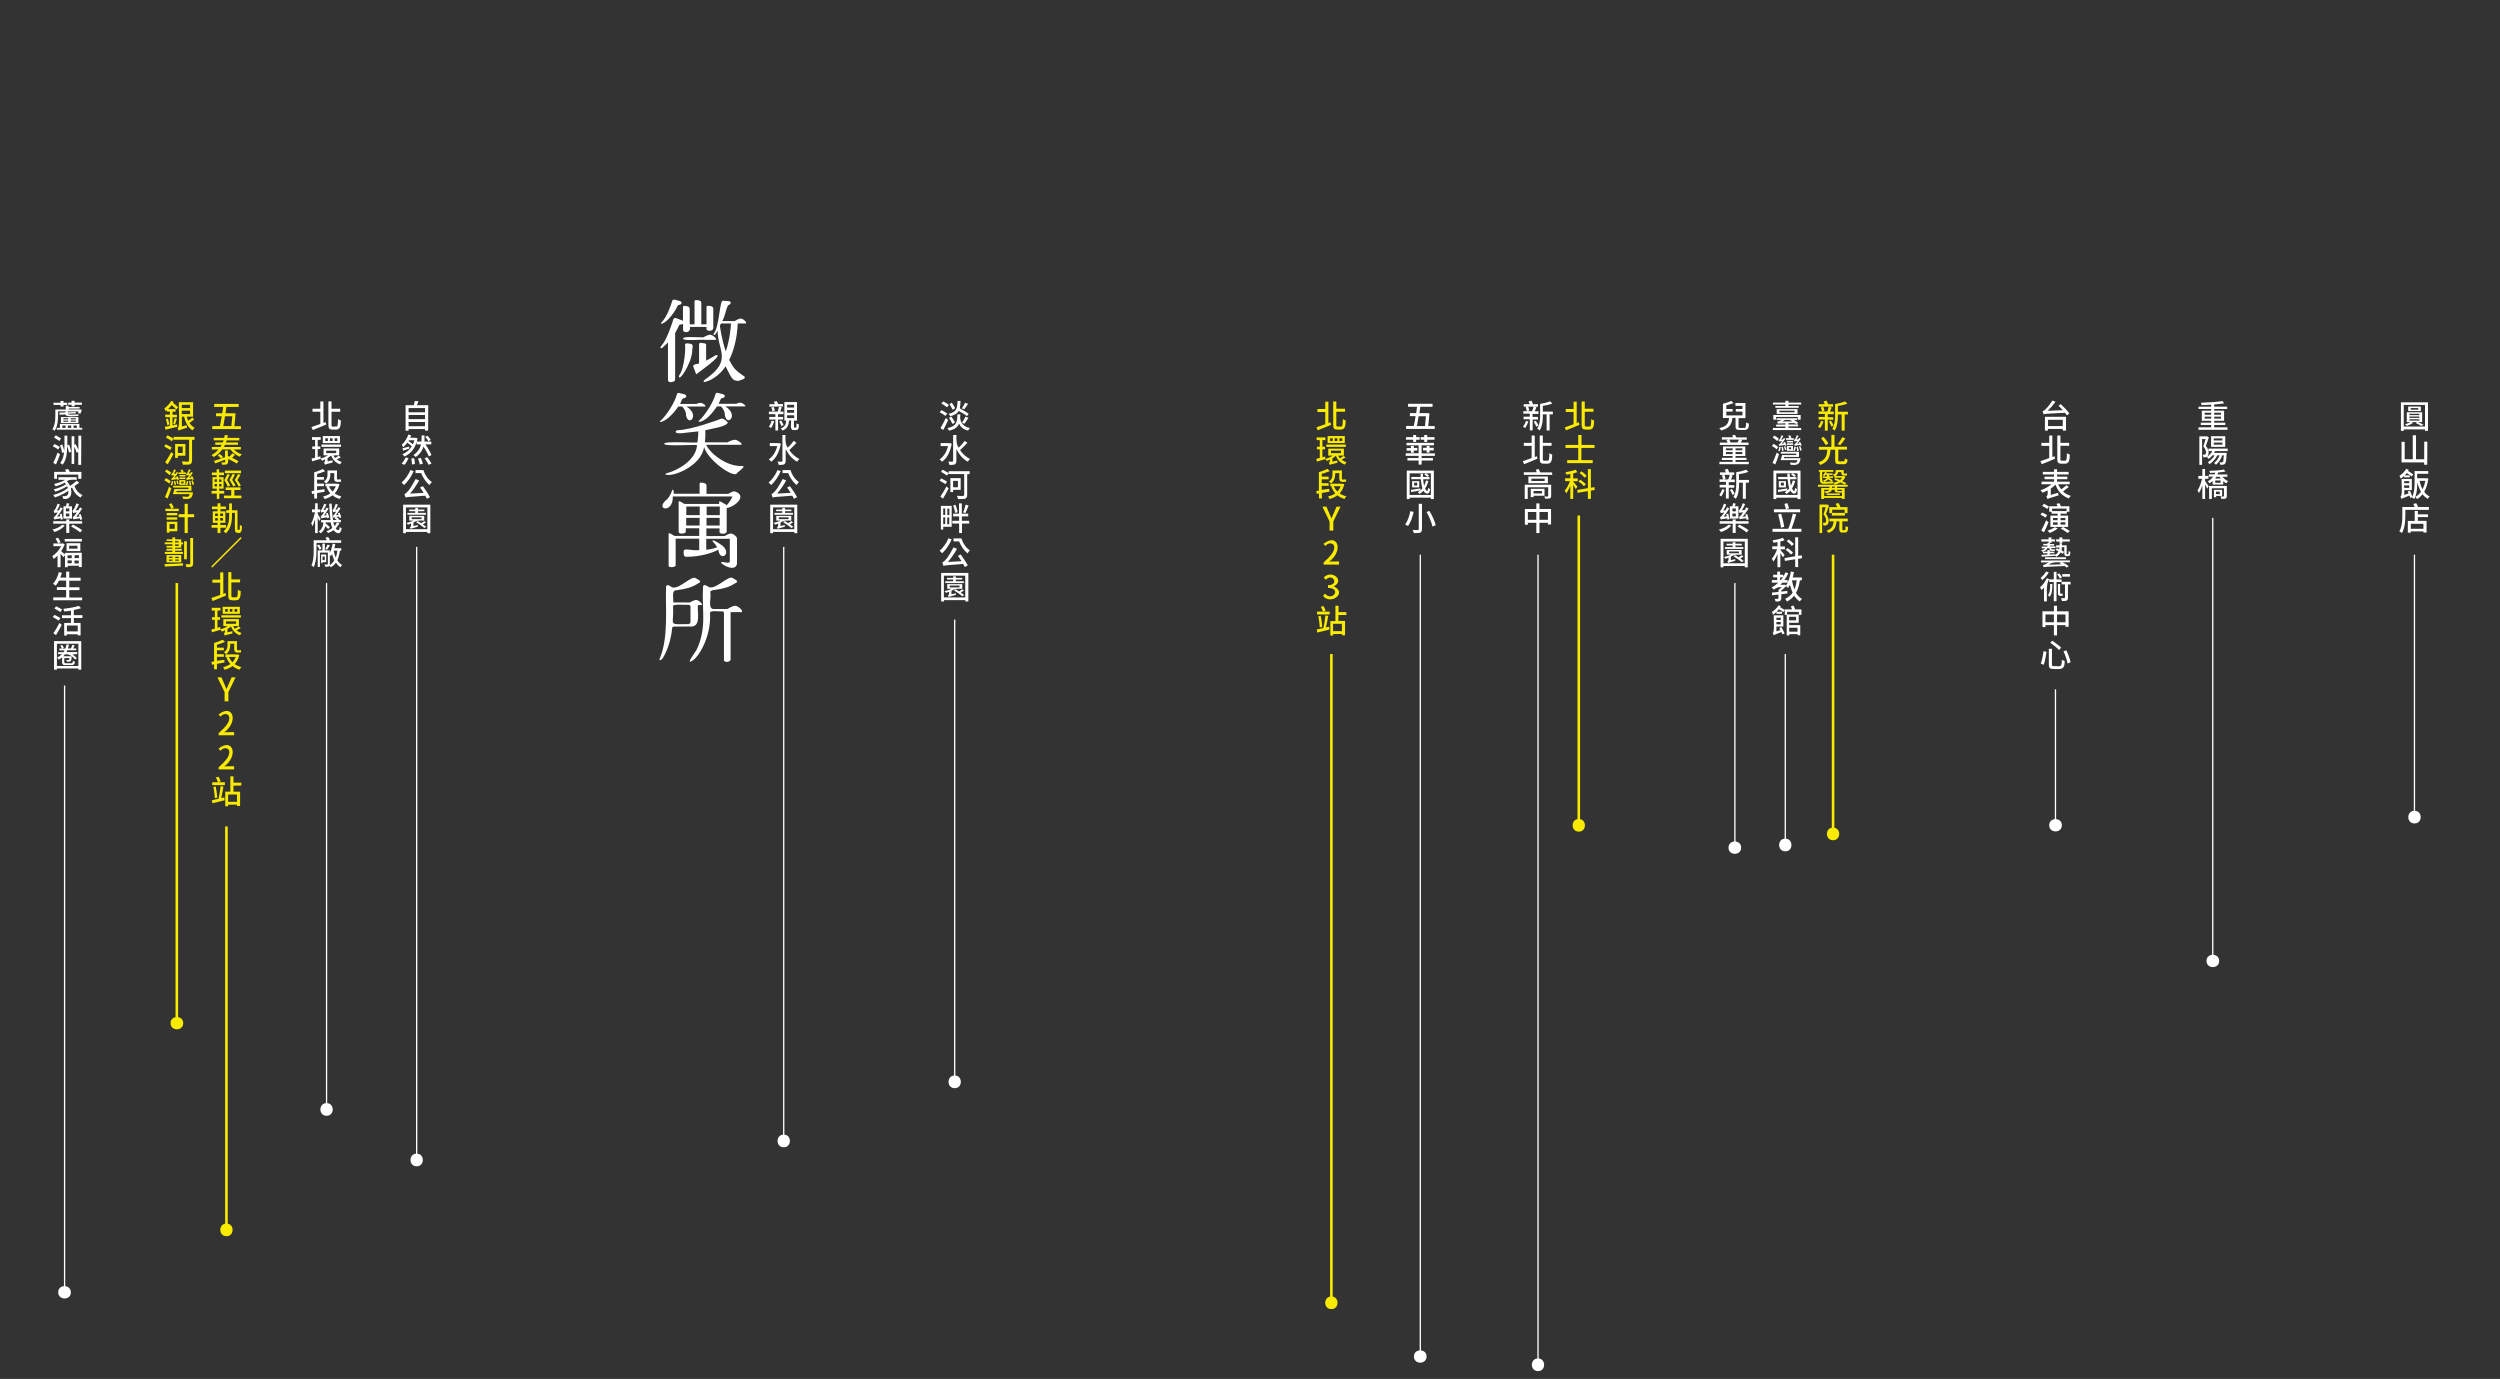 <?xml version="1.0" encoding="utf-8"?>
<!-- Generator: Adobe Illustrator 26.5.0, SVG Export Plug-In . SVG Version: 6.00 Build 0)  -->
<svg version="1.1" id="圖層_1" xmlns="http://www.w3.org/2000/svg" xmlns:xlink="http://www.w3.org/1999/xlink" x="0px" y="0px"
	 viewBox="0 0 1920 1059" style="enable-background:new 0 0 1920 1059;" xml:space="preserve">
<rect x="0" y="0" width="1920" height="1059" fill="#333333" stroke="none"/>
<style type="text/css">
	.st0{fill:none;stroke:#F8EB00;stroke-width:2;stroke-miterlimit:10;}
	.st1{fill:none;stroke:#FFFFFF;stroke-miterlimit:10;}
	.st2{fill:#FFFFFF;}
	.st3{fill:#F8EB00;}
</style>
<path class="st0" d="M173.9,944.5V634.7 M135.8,785.8v-338 M1022.5,1000.6V502.3 M1212.5,633.8V395.9 M1407.8,640.4V426"/>
<path class="st1" d="M601.9,876.2V420 M320,890.9V420 M250.8,852V447.8 M49.6,990.8V526.5 M733.2,830.9V475.8 M1090.8,1041.8V426
	 M1181.2,1048.1V426 M1332.4,651V447.8 M1371.1,649V502.3 M1578.6,633.8V529.4 M1699.4,738V397.7 M1854.3,627.6V426"/>
<path class="st2" d="M507.8,248.6c-0.4-0.4,0.2-1,0.2-1c4.3-4.2,7.3-13.3,8.3-16.6c0.5-2.1,4.4,0.1,5.6,0.1c1.8,0.7,1.8,1.4,1.3,2.2
	c-0.8,1.1-2,0.6-2.6,1.2C516.9,242.6,510.1,249,507.8,248.6z M508.4,323.8c3.7-1.1,8.9-6.1,12.5-11.6h3c1.2,1.3,3.1,3.7,3,6.9
	c1.8,9,11-0.3,0.3-6.9h9.6l0,0h4.8c1-0.5-1.7-2.6-3.3-2.8c-0.9-0.2-2.4,0.4-3.4,0.8h-12.7c1.2-1.5,1-3.8,2.8-4.4
	c1.5,0.2,3.5-2.1,0.5-3l-4-1c-0.7-0.2-1.4,0.2-1.6,0.9c-1.4,6.1-8.4,16.9-12.6,20.4C506.3,323.8,507.2,324.6,508.4,323.8z
	 M508.8,267c0,0,3.8-3.5,4.2-4v28.7c0,3.2,5.7,1.4,5.4,0.2c0.1-0.2,0.1-1.1,0.1-1.3v-34.8c0,0,2.8-5.2,3.1-6s1.8-0.4,3-1
	c0.2,0.7-0.5,5.3,0.5,5.7c2.1,1.5,5.5,0.2,4.7-3.4h12.8c0.1,0.6-0.3,2,0.5,2.4c0.7,0.9,4.6,0.9,4.7-1.6v-14.7c0.1-2-2.1-2.3-3.6-2.3
	l0,0c0,0-1.6-0.4-1.6,1v13.2h-4.1c0.1-0.2,0.1-0.4,0.1-0.6v-15.7c0.1-2-2.1-2.3-3.6-2.3c0,0-1.6-0.4-1.6,1v17.6h-3.7v-11.8
	c0-1.1-0.8-2-1.9-2.1c-1,0.1-3.1-1.2-3.3,0.8v10.4c-0.1-0.1-0.2-0.1-0.3-0.2l-5-1.9l0,0c-0.4-0.1-1.7-0.3-2.1,1
	c-0.4,1.5-4.9,15.4-8.5,19.4l-1.2,1.6C506.7,267.5,508.2,267.8,508.8,267z M545.8,257.1c-1.6-0.3-4.6,1.4-5.4,1.9
	c-0.7,0.4-16.5-1.1-15.7,1c-0.9,2.1,15.6,0.6,16.2,1l0,0h8.9C550.9,260.3,547.6,257.4,545.8,257.1z M572.8,248.4h-6.2
	c-0.6,12.4-3.3,21.4-6.6,28c3.5,6.3,4.1,7.7,11.8,12.8c1.4,1.8-3.1,2.7-4.6,3.3c-5.1,0.2-5.5-2.8-10-11.2c-6.7,11-21.4,14.8-15.5,10
	c21-14.6,9.6-21.5,9.4-37.4c-0.8,1.6-1.4,2.6-1.5,2.7c-0.8,1.2-2.2,0.5-1.4-0.5c4.3-4.8,4.4-25.7,7-25.1l4.1,0.2
	c3.2,0.3,1.7,2.9,0.1,3.1c-2,2.7-2.3,8.3-4.7,12.3h9.5c0.7-0.4,3.5-2.2,5.1-1.9C570.9,244.9,574,247.7,572.8,248.4z M557.4,269.9
	c3.3-9.7,3.9-19.3,4-21.5h-7.7c-0.4,0.8-0.8,1.6-1.1,2.4l0.3-0.5C552.9,250.2,554.1,260.3,557.4,269.9z M568.8,309.3
	c-0.9-0.2-2.4,0.4-3.4,0.8h-13.6c1.2-1.5,1-3.8,2.8-4.4c1.5,0.2,3.5-2.1,0.5-3c-1.2,0-5.2-2.2-5.6-0.1c-1.4,6.1-8.4,16.9-12.6,20.4
	c0,0-0.6,0.6-0.2,1c4.8-0.2,9.8-5.9,14-11.9h3c1.2,1.3,3.1,3.7,3,6.9c1.8,9,11-0.3,0.3-6.9h10.5l0,0h4.8
	C573.2,311.6,570.4,309.5,568.8,309.3z M530.6,264.1c-1.5-0.2-5.2-1.4-4.4,1.5c0.1-0.2,0.3,15.8-4.8,23.1
	c-0.3,5.6,9.7-9.6,10.2-18.8l0,0C531.5,267.3,533.1,264.9,530.6,264.1z M542.3,264.5c0.1-1-3.1-0.9-3.6-1.2c0,0-1.8-0.3-1.8,1.2
	v14.6c-1,0.6-5.3,0.4-4.4,2.6l2.2,5.8c-1.8,1,22.1-15.4,15.2-14.8c0,0-6.1,3.6-7.6,4.3C542.3,274.1,542.3,267.3,542.3,264.5z
	 M570.4,357.9c-13.2,0.7-25.9-10.8-28-16.3h16.1l0,0h10.8c1.4-0.7-2.4-3.5-4.5-3.8c-2.1-0.4-6.3,2-6.3,2v-0.1h-17.1
	c0.3-2.8,0.4-5.9,0.3-9.3c3.7-1,16.3-2.6,17.3-5.9c-0.8-1-2.4-2.3-3.8-2.9c0,0-1-0.4-2.8,0.5l0,0c0,0-20.9,8-32.1,8.3
	c0,0-1.4,0.2-1.4,1.3c0.8,2.2,7.2,0.5,17.4-0.4c0,1.3-0.1,4.7-0.7,8.5c-0.6,0.5-26.3-1.2-25.4,1c-1,2.2,24.6,0.5,25.1,1
	c-0.6,11.8-15.4,19.5-22.2,21.3c0,0-2.5,0.7-2.2,1.2c5.3,2.7,27.8-6.4,29.8-20.9c3.4,10.4,21.6,23,25,20.5
	C565.5,363,573.2,358.5,570.4,357.9z M565.1,465.3c-2.2-0.4-6.4,2.4-6.4,2.4h-11.1c-4.1-0.8-1.2-8.6-2.1-13c0.1-1.4,2.6-1.5,2.6-1.5
	c10.2-1.5,12.8-2.9,17.6-5.9c1.8-1.3-2.4-2.7-3-3.4l0,0c-2.9-2.2-12.1,8-17.3,7.2l0,0c-0.9,0.6-5.8-4.8-5.5,0.7
	c-1.1,15.6,3.3,30.2-5,47.4c-0.3,0.8-9,12.1-3.2,8.2c4.1-2,14.7-17.5,13.6-36.7c-0.1-2.3,8.3-0.8,9.4-1.2c0.2,0,1.3,0.3,1.3,1.2V507
	c0.3,2.3,5.5,1.4,5.1-0.8v-36.1h8.5C571.1,469.2,567.3,465.7,565.1,465.3z M515.6,378.2c0.2-0.5,0.3-0.9,0.5-1.4l0,0
	c0.9-1.9,1.5,0.2,1.3,2.4h19.9v-7.5c0-1.5,1.6-1,1.6-1c1.5,0.1,3.8,0.4,3.7,2.4c0,0.2,0,5.9,0,6.2h16.6c0.7-0.4,3.6-2.2,5.2-1.9
	c9.9,3.4,0.1,11.8-6.3,12.8v18.1c0,0,0,1.6-3,1.6c-3.9-0.2-2.1-2.3-2.5-4.1h-10.1v5.9h14.1c0.6-0.4,3.6-2.3,5.3-1.9
	c1.4,0.4,3.8,1.9,4.1,3.6c0,0.2,0.1,19.5,0,19.7l0,0c-1.5,6.2-10.4,1.2-12.1-0.7c-0.8-2.5,6.9,1.8,6.6-1.6v-17h-18.1v8
	c0,0.2,0,0.3-0.1,0.4c3-0.3,6-0.9,8.5-1.9c-1.2-1.8-1.9-3-3.3-4.2l0,0c-1.5-2.8,3.7,0.2,7.6,3.2c7.2,6.6-2.6,12.3-3.4,2.8
	c-3.4,2-11,4.7-20.7,5.4l0,0c-5.1,0-6,1.2-6-4.2c0.7-2.8,5.1-0.2,12-0.8c0,0,0-8.7,0-8.8h-18.1V434c0.3,1.8-6,2.4-5.4,0v-24.1
	c0.1-1.5,4.1,1.7,4.6,1.7H537v-5.9h-10.3c-0.4,2.1,1.4,3.7-3,4.1c-2.9,0-2.5-1.6-2.5-1.6v-22.8c0.1-1.5,3.8,1.5,4.4,1.6h26.7
	c0.1-0.6-0.3-2.6,0.8-1.9l4.6,2.5v0.7c2.7-2.3,4.3-5.9,4.8-7h-45.8c0.5,13-13.6,10.5-5.4,3C513.3,383.1,514.9,379.8,515.6,378.2z
	 M527.1,395.6h10.3V389h-10.3V395.6z M542.7,389.7v5.9h10.1V389h-10.2C542.6,389.2,542.7,389.5,542.7,389.7z M537.3,403.6v-5.9H527
	v5.9H537.3z M552.7,403.6v-5.9h-10.1v5.9H552.7z M530.4,481.2h-12.8c0,0-1.4,0.1-1.4,1.2c-1.3,14.7-7.9,24.8-8.2,24.1
	c-2.3,1.7-1.3-0.8-1.3-0.8c6.8-16,4.3-38.5,4.8-53.8c-0.2-5.6,4.6-0.1,5.5-0.7l0,0c5.2,0.8,14.2-9.3,17.3-7.2l0,0
	c0.6,0.7,4.8,2,3,3.4c-4.9,3-7.4,4.4-17.6,5.9c-4.4-0.2-2.2,6.7-2.7,9.4h12.9c0.5-0.4,3.6-2.2,5.2-1.9c1.8,0.4,4.9,3.2,3.8,3.9H536
	C535.3,469.7,538.8,481.5,530.4,481.2z M516.8,465.7v0.1C516.8,465.8,516.8,465.7,516.8,465.7z M528.7,479.3c0,0,1.6-0.2,1.6-1.5
	v-12c0-1.1-1.3-1.3-1.3-1.3c-1.1,0.3-11.9-0.9-12.1,0.9C517.8,481,512.3,479.4,528.7,479.3z M601.9,871.4c-6.3-0.1-6.3,9.8,0,9.7
	C608.2,881.2,608.2,871.3,601.9,871.4z M320,886c-6.3-0.1-6.3,9.8,0,9.7C326.3,895.8,326.3,885.9,320,886z M250.8,847.2
	c-6.3-0.1-6.3,9.8,0,9.7C257.1,857,257.1,847.1,250.8,847.2z M44.7,992.5c-0.1-6.3,9.8-6.3,9.7,0C54.6,998.8,44.7,998.8,44.7,992.5z
	 M733.2,826c-6.3-0.1-6.3,9.8,0,9.7C739.5,835.8,739.5,825.9,733.2,826z M1085.9,1041.8c-0.1-6.3,9.8-6.3,9.7,0
	C1095.7,1048.1,1085.8,1048.1,1085.9,1041.8z M1181.2,1043.3c-6.3-0.1-6.3,9.8,0,9.7C1187.5,1053.1,1187.4,1043.2,1181.2,1043.3z
	 M1327.5,651c-0.1-6.3,9.8-6.3,9.7,0C1337.3,657.3,1327.4,657.3,1327.5,651z M1371.1,644.1c-6.3-0.1-6.3,9.8,0,9.7
	C1377.4,654,1377.4,644,1371.1,644.1z M1573.8,633.8c-0.1-6.3,9.8-6.3,9.7,0C1583.6,640.1,1573.7,640.1,1573.8,633.8z M1694.6,738
	c-0.1-6.3,9.8-6.3,9.7,0C1704.4,744.3,1694.5,744.3,1694.6,738z M1854.3,622.7c-6.3-0.1-6.3,9.8,0,9.7
	C1860.7,632.5,1860.7,622.6,1854.3,622.7z M44.6,319.1v-3.2h5.7v0.8l-4.7,0.2l0.1,1.6l4.6-0.2c0.1,2.3,8.4,1.1,10,1.2
	c-0.1-0.4-0.1-0.8-0.2-1.3c-1,0-7.9,0.8-8.1-0.4l6.2-0.3v-1.1l-6.2,0.3V316h8.3c-0.1,0.5-0.3,1-0.4,1.4l1.9,0.3c0.4-0.8,0.7-2,1-3
	c-1.1-0.5-8.8-0.2-10.1-0.2v-0.7h8.4v-1.2h-8.4v-1h-2.2v2.9h-8c-0.1,4.9,0.6,10.5-2.3,15.2c0.5,0.2,1.4,0.8,1.8,1.1
	C44.2,327.5,44.6,322.6,44.6,319.1L44.6,319.1z M46.5,312.2h2.3V311h2.8v-1.7h-2.8v-1.4h-2.3v1.4h-5.4v1.7h5.4V312.2z M63.2,328.6
	H61v-3H46v3h-2.4v1.4h19.5L63.2,328.6L63.2,328.6z M46.8,324.9h13.4v-4.6H46.8V324.9z M47.9,326.8h2.5v1.8h-2.5V326.8z M48.7,321.2
	h3.7v0.9h-3.7V321.2z M48.7,323h3.7v0.9h-3.7V323z M54.7,326.8v1.8h-2.6v-1.8H54.7z M55,312.1h2.3v-1.2h5.6v-1.7h-5.6v-1.4H55v1.4
	h-2.6v1.7H55V312.1z M58.2,322.1h-3.9v-0.9h3.9V322.1z M58.2,323.9h-3.9V323h3.9V323.9z M59,326.8v1.8h-2.5v-1.8H59z M46,343.3
	c-1-0.7-2.9-1.7-4.2-2.3l-1.3,1.7c1.4,0.7,3.3,1.8,4.2,2.5L46,343.3z M40.9,355.5l2.1,1.2c1.1-2.3,2.2-5.3,3.1-7.9l-1.9-1.2
	C43.2,350.4,41.9,353.6,40.9,355.5L40.9,355.5z M45.5,338.7l1.4-1.9c-0.9-0.7-2.8-1.8-4.1-2.5l-1.3,1.7
	C42.8,336.8,44.6,337.9,45.5,338.7L45.5,338.7z M53.1,341.5l-1.4,0.5v-7.4h-2.2c0,2.4,0.1,9.4-0.1,11.7c-0.4-1.5-0.9-3.4-1.6-4.9
	l-1.7,0.6c0.7,1.8,1.4,4.3,1.6,5.9l1.5-0.6c-0.3,3-1,5.8-3,8.3c0.6,0.3,1.5,0.9,1.9,1.3c3.2-4.1,3.4-9.4,3.4-14.4
	c0.6,1.7,1.2,3.7,1.5,5.1l1.7-0.7C54.5,345.5,53.8,343.3,53.1,341.5L53.1,341.5z M62.4,334.6h-2.2v11c-0.5-1.4-1.4-3.1-2.1-4.5
	l-1,0.5V335H55v21.3h2V343c0.8,1.6,1.6,3.4,1.9,4.7l1.2-0.6v9.9h2.2C62.4,357,62.4,334.6,62.4,334.6z M60.8,370.7l-1.9-1.5
	c-1.3,1.2-3.3,2.8-5.1,4c-0.6-1.2-1.3-2.4-2.4-3.5c1.1-1.7,5.9-1.2,7.5-1.2v-2h-14v2H50c-2.3,1.5-5.5,2.5-8.5,3.2
	c0.4,0.4,1,1.4,1.2,1.8c2.3-0.6,4.8-1.6,7-2.8c0.4,0.4,0.7,0.8,1,1.2c-2.2,1.5-6.3,3.2-9.4,3.9c0.4,0.5,0.9,1.3,1.2,1.8
	c2.9-0.9,6.6-2.6,9.1-4.2c0.2,0.5,0.4,0.9,0.5,1.4c-2.5,2.2-7.3,4.4-11.2,5.3c0.4,0.5,1,1.3,1.2,1.9c3.4-1,7.5-3,10.4-5.1
	c0.3,3.8-1.5,4.5-4.6,4c0.4,0.6,0.6,1.5,0.6,2.2c5,0.9,7.3-2.6,5.9-8.1c0.3-0.2,0.7-0.4,1-0.6c1.3,3.5,3.5,6.3,6.5,7.7
	c0.3-0.6,1-1.5,1.5-1.9c-3-1.2-5.2-3.9-6.2-7C58.5,372.5,59.8,371.6,60.8,370.7L60.8,370.7z M43.8,367.7v-3.2h16.3v3.2h2.4v-5.3h-9
	c-0.3-0.7-0.7-1.6-1.2-2.3l-2.4,0.7c0.3,0.5,0.6,1,0.8,1.6h-9.1v5.3L43.8,367.7L43.8,367.7z M47.8,403c-1.6,1.6-4.7,3.1-7.5,3.7
	c0.5,0.5,1.2,1.4,1.5,1.9c2.9-0.9,6.1-2.7,7.9-4.9L47.8,403z M53.2,398.9h-2.3v1.4h-10v1.9h10v7.1h2.3v-7.1h9.9v-1.9h-9.9
	C53.2,400.3,53.2,398.9,53.2,398.9z M46.7,399.1l1.6-0.4c-0.2-1.2-0.6-2.9-0.9-4.2l-1.5,0.3c0.1,0.5,0.2,1.1,0.4,1.7l-2.5,0.3
	c1.6-1.8,3.2-4.1,4.4-6.3l-1.7-0.9c-0.4,0.7-0.8,1.5-1.2,2.3l-1.7,0.2c0.9-1.3,1.8-3,2.4-4.6l-1.8-0.7c-1,2.7-1.6,4.5-3,5.6
	c0.2,0.4,0.5,1.3,0.6,1.7c0.3-0.2,0.7-0.3,2.6-0.5c-1.3,1.7-1.9,3-3.2,3.6c0.2,0.5,0.5,1.4,0.6,1.8c0.4-0.2,1.1-0.4,5-0.9
	C46.6,398.4,46.7,398.8,46.7,399.1L46.7,399.1z M55.3,388.8h-2.8c0.2-0.6,0.5-1.3,0.8-2l-2.1-0.4c-0.1,0.7-0.3,1.6-0.5,2.4h-2v9.5
	h6.6V388.8z M53.2,392.7h-2.6v-2.2h2.6V392.7z M53.2,396.6h-2.6v-2.2h2.6V396.6z M54.6,404.3c2.4,1.3,5.5,3.3,7,4.6l1.5-1.7
	c-1.6-1.3-4.7-3.1-7.1-4.3L54.6,404.3z M61.5,399.3l1.6-0.5c-0.2-1.1-0.7-2.8-1.1-4l-1.5,0.4c0.2,0.5,0.3,1,0.5,1.5l-2.5,0.2
	c1.6-1.8,3.3-4.1,4.6-6.3l-1.7-0.9c-0.4,0.7-0.7,1.4-1.2,2.1l-2.1,0.2c0.9-1.4,1.9-3.1,2.5-4.8l-1.9-0.6c-1.1,2.8-1.7,4.6-3.1,5.7
	c0.2,0.5,0.5,1.4,0.6,1.7c0.3-0.1,0.8-0.2,2.9-0.5c-1.3,1.7-1.9,3-3.3,3.6c0.2,0.5,0.5,1.4,0.6,1.8c0.4-0.2,1.1-0.3,5-0.8
	C61.4,398.7,61.5,399,61.5,399.3L61.5,399.3z M49.8,424.6v1.2c-0.7-0.7-2.1-1.9-2.8-2.5c1.1-1.6,2-3.4,2.7-5.2l-1.3-0.8l-0.4,0.1h-7
	v2.1h5.9c-1.5,3.1-4.2,6-6.8,7.6c0.3,0.4,0.9,1.5,1.1,2.2c1-0.7,2-1.6,3-2.6v8.9h2.3v-10.3c0.8,0.9,1.8,2,2.3,2.6l1.1-1.5v9.2H52
	v-1.1h8.6v1h2.2v-11L49.8,424.6L49.8,424.6z M46.5,416.4c-0.4-1-1.2-2.4-2-3.5l-1.8,0.8c0.7,1.1,1.5,2.6,1.9,3.6L46.5,416.4z
	 M49.7,413.9v2h13.2v-2H49.7z M51.1,417.2v6h10.6v-6H51.1z M55.1,426.5v2.2h-3.2v-2.2H55.1z M51.9,430.4h3.2v2.2h-3.2V430.4z
	 M59.5,421.4h-6.4v-2.3h6.4V421.4z M60.6,428.6h-3.3v-2.2h3.3V428.6z M57.2,432.7v-2.2h3.3v2.2H57.2z M63.1,458.9h-9.9v-5.7H61V451
	h-7.8v-5h8.7v-2.3h-8.7V439h-2.4v4.6h-4.5c0.5-1.2,0.9-2.5,1.3-3.7l-2.4-0.5c-0.9,3.5-2.5,6.9-4.5,9c0.6,0.3,1.7,1,2.1,1.4
	c0.9-1,1.7-2.4,2.5-3.9h5.5v5h-7.1v2.2h7.1v5.7h-9.9v2.2h22.2L63.1,458.9L63.1,458.9z M46.4,474.7c-1-0.7-3.2-1.8-4.6-2.5l-1.3,1.7
	c1.5,0.8,3.6,2,4.6,2.7L46.4,474.7z M43,487.8c1.5-2.3,3.1-5.3,4.4-7.9l-1.7-1.5c-1.4,2.8-3.4,6-4.7,7.9L43,487.8z M47.7,468.1
	c-1.1-0.7-3.2-1.8-4.6-2.5l-1.3,1.7c1.5,0.8,3.5,2,4.6,2.7L47.7,468.1z M56.7,474.6h6.6v-2.2h-6.6v-3.9c2.1-0.4,4-0.9,5.6-1.4
	l-1.8-1.8c-2.7,1-7.6,1.8-11.9,2.3c0.3,0.5,0.6,1.4,0.7,2c1.7-0.1,3.4-0.3,5.2-0.6v3.5h-6.9v2.2h6.9v3.7h-5.2v9.7h2.1v-1h8.3v0.9
	h2.2v-9.6h-5.1C56.7,478.3,56.7,474.6,56.7,474.6z M59.7,484.9h-8.3v-4.5h8.3V484.9z M41.5,492.4v21.9h2.2v-0.9h16.5v0.9h2.2v-21.9
	H41.5z M43.7,511.5v-17.1h16.5v17.1H43.7z M59.3,502.3v-1.5H51c0.2-0.5,0.5-0.9,0.7-1.4h6.8V498h-2.3c0.4-0.7,0.8-1.5,1.2-2.3
	l-1.8-0.5c-0.2,0.8-0.7,1.9-1.2,2.8h-2.2c0.3-0.9,0.6-1.9,0.8-2.9l-1.9-0.2c-0.2,1.1-0.5,2.2-0.9,3.2h-2.6l1.4-0.6
	c-0.2-0.6-0.7-1.5-1.3-2.2l-1.4,0.6c0.5,0.6,1,1.5,1.2,2.2h-1.9v1.4h4c-0.2,0.5-0.5,0.9-0.8,1.4h-4.2v1.5h3c-1,1-2.3,1.9-3.7,2.6
	c0.4,0.4,1,1.2,1.2,1.6c1-0.5,1.9-1.1,2.6-1.7c0.3,2.4-1.3,6.5,3,5.9c2.4-0.4,7,1.4,6.8-2.7c-0.5-0.1-1.2-0.3-1.6-0.6
	c-0.1,1.6-0.2,1.9-1.1,1.9h-4c-2.4,0.4-1.1-2.9-1.4-4h3.9c0,2-0.7,1.5-2.4,1.4c0.2,0.4,0.4,0.9,0.4,1.3c3.2,0.5,3.8-0.6,3.7-4.1
	h-6.4c0.5-0.5,0.9-1,1.2-1.4c3.6-0.7,5.9,1.8,7.9,3.9l1.3-1.1c-0.8-0.8-2-1.9-3.3-2.8L59.3,502.3L59.3,502.3z M250.1,324.2l-1.7,0.6
	v-16.5H246v5.6h-6v2.3h6v9.4c-2.6,1-5.1,1.8-6.8,2.4l1,2.3c2.9-1.1,6.7-2.7,10.3-4.2L250.1,324.2L250.1,324.2z M258.3,327.6
	c-1.2-0.3-4.1,1-3.7-1.5v-9.9h6.7v-2.3h-6.7v-5.6h-2.4v17.8c0,2.9,0.7,3.8,3.1,3.8c4.7,0.2,6.4,0.4,6.5-7c-0.6-0.1-1.6-0.6-2.2-1.1
	C259.5,326.4,259.3,327.6,258.3,327.6L258.3,327.6z M261.7,351.3l-1.5-1.4c-0.7,0.5-1.8,1.3-2.8,1.9c-0.5-0.6-1-1.3-1.3-2.1h4.4
	v-5.3h-12v5.3h3.4c-1.6,1-3.7,1.9-5.6,2.5l-0.2-1.8c-0.7,0.2-1.4,0.4-2.1,0.6v-6.1h2v-2h-2v-5.1h2.3v-2.1h-6.7v2.1h2.4v5.1h-2.2v2
	h2.2v6.6c-1,0.3-1.9,0.5-2.7,0.7l0.4,2.1c1.9-0.5,4.2-1.2,6.5-1.9c0.4,0.4,0.8,1,1.1,1.4c0.8-0.2,1.6-0.6,2.4-1
	c0.2,0.9-0.3,2.3-0.9,2.4c0.3,0.4,0.6,1.2,0.8,1.7c0.4-0.3,1.2-0.5,5.8-1.7c0-0.4,0-1.2,0-1.7l-3.8,0.8v-2.5c1-0.6,2-1.3,2.7-2
	c1.3,3.3,3.5,5.7,6.9,6.8c0.3-0.6,0.9-1.4,1.3-1.8c-1.5-0.4-2.8-1.1-3.9-2C259.5,352.5,260.7,351.8,261.7,351.3L261.7,351.3z
	 M261.9,341.4h-15v1.8h15V341.4z M261.1,334.9h-13.2v5.4h13.2V334.9z M251.8,338.7h-2v-2.1h2V338.7z M250.5,346.1h7.7v1.9h-7.7
	L250.5,346.1L250.5,346.1z M255.4,338.7h-2v-2.1h2V338.7z M259.1,338.7H257v-2.1h2.1V338.7z M249.3,377.7l-0.1-2
	c-1.9,0.3-3.9,0.6-5.7,0.8v-3.1h5.3v-2h-5.3v-3h5.3v-2h-5.3V364c2.1-0.6,4.4-1.3,6.2-2.1l-1.8-1.7c-1.6,0.8-4.3,2-6.6,2.5v14.2
	l-2,0.3l0.3,2.2l1.7-0.3v3.8h2.2v-4.2C245.3,378.3,247.3,378,249.3,377.7L249.3,377.7z M260.7,371.9c-1-0.8-9.4-0.3-10.8-0.4v2h2
	l-1.2,0.3c0.7,1.9,1.8,3.7,3,5.1c-1.6,1.2-3.5,1.9-5.6,2.4c0.5,0.5,1,1.4,1.2,2c2.3-0.7,4.3-1.6,6.1-2.9c1.5,1.2,3.3,2.2,5.4,2.8
	c0.3-0.6,1-1.5,1.4-2c-2-0.5-3.8-1.2-5.2-2.3C258.7,377.2,259.9,374.9,260.7,371.9L260.7,371.9z M253.7,364.3v-1h3
	c0.1,5.1-1.2,7.7,5.3,6.6c-0.1-0.5-0.1-1.3-0.2-1.8c-0.7,0.2-1.9,0.1-2.6,0.2c-0.9,0.1-0.2-6.4-0.4-7h-7.3c-0.1,3.1,0.8,6.1-2.7,8.5
	c0.4,0.3,1.3,1.1,1.6,1.5C253.2,369.4,253.7,366.6,253.7,364.3L253.7,364.3z M252.7,373.4h5.2c-0.6,1.6-1.4,2.9-2.5,4.1
	C254.2,376.3,253.3,375,252.7,373.4L252.7,373.4z M245.2,400.1l1.1-1.6c-0.5-1.2-2.7-3.5-2.3-5.1h1.9v-2.2H244v-4.7h-2v4.7h-2.4v2.2
	h2.3c-0.6,3-1.7,6.6-2.9,8.5c0.3,0.6,0.8,1.6,1,2.3c0.7-1.4,1.4-3.4,2-5.6v10.8h2v-12C244.5,398.4,245,399.5,245.2,400.1
	L245.2,400.1z M260.7,401.9l-1.9-0.7c-0.5,1-1.1,1.9-1.9,2.8c-0.4-0.8-0.6-1.8-0.9-2.9h5.8v-1.8h-2l0.7-0.6
	c-0.5-0.5-1.5-1.2-2.3-1.7c0.6-0.1,1.3-0.2,2.2-0.3c0.1,0.4,0.2,0.8,0.3,1.1l1.4-0.5c-0.2-0.9-0.8-2.5-1.3-3.6l-1.3,0.4
	c0.2,0.4,0.3,0.9,0.5,1.3l-2,0.2c1.2-1.5,2.5-3.5,3.5-5.4l-1.7-0.6c-0.2,0.6-0.5,1.1-0.8,1.7l-1.5,0.2c0.7-1.1,1.5-2.6,2-4l-1.7-0.5
	c-0.8,2.3-1.2,3.8-2.5,4.7c0.2,0.4,0.5,1.3,0.6,1.7c0.2-0.1,0.7-0.3,2.3-0.5c-1,1.5-1.4,2.6-2.6,3.1c0.2,0.5,0.5,1.4,0.6,1.7
	c0.3-0.1,0.6-0.2,1.8-0.5l-1,0.9c0.6,0.4,1.2,0.9,1.8,1.3h-3c-0.6-3.4-0.9-7.7-1.1-12.6h-1.9c0.2,4.8,0.5,9.1,1,12.6h-7.2v1.8h1.7
	c0,2.1-0.6,4.9-3.5,7c0.4,0.2,1.2,1,1.5,1.4c2-1.5,3.1-3.5,3.5-5.4c0.9,0.7,1.7,1.5,2.2,2.1l1.4-1.4c-0.7-0.8-2.1-2-3.3-2.9
	c0-0.2,0-0.5,0-0.8h3.8c0.4,1.7,0.8,3.1,1.3,4.3c-1.2,1-2.8,1.8-4.4,2.4c0.4,0.4,0.9,1.1,1.2,1.5c1.5-0.6,2.9-1.3,4.2-2.2
	c2.2,2.7,5.5,4,6.2-1.4c-0.4-0.2-1.2-0.7-1.5-1.2c-0.2,3.5-1.6,3-3.1,1.2C258.9,404.6,259.9,403.4,260.7,401.9L260.7,401.9z
	 M251.4,398l1.5-0.5c-0.2-0.9-0.7-2.5-1.2-3.6l-1.4,0.4c0.1,0.4,0.3,0.9,0.5,1.4l-2,0.2c1.2-1.5,2.5-3.5,3.6-5.4l-1.7-0.6
	c-0.2,0.5-0.5,1.1-0.8,1.6l-1.5,0.2c0.8-1.2,1.6-2.8,2.3-4.3l-1.7-0.5c-1,2.5-1.5,4.2-2.8,5.1c0.2,0.4,0.5,1.3,0.5,1.7
	c0.3-0.2,0.7-0.3,2.3-0.5c-1.1,1.5-1.5,2.6-2.7,3.2c0.2,0.5,0.5,1.3,0.6,1.7c0.3-0.2,0.9-0.3,4.2-0.8
	C251.3,397.4,251.3,397.8,251.4,398L251.4,398z M262,416.9v-2h-9.3l0.6-0.2c-0.2-0.7-0.8-1.7-1.4-2.4l-2,0.8c0.4,0.5,0.8,1.2,1,1.8
	h-10c-0.2,6,0.8,13.6-1.7,19.4c0.5,0.2,1.4,0.9,1.8,1.3c2.5-5.7,2-12.8,2.1-18.7L262,416.9L262,416.9z M245.3,422.2l1.6-0.8
	c-0.3-0.9-1.1-2.2-1.9-3.2l-1.5,0.7C244.3,419.9,245,421.2,245.3,422.2z M261.1,422.9h1V421h-5.3c0.3-1,0.5-2.1,0.7-3.1l-2-0.4
	c-0.4,2.5-1.2,5.1-2.2,7v-1.8h-3.8v-5.2h-1.9v5.2H244v12.7h1.7v-11h6.1v8.8c-0.3,0.8-1.3,0.2-2.6,0.3c0.2,0.5,0.5,1.2,0.5,1.7
	c1.8,0,2.7,0.2,3.5-0.7c0.4,0.4,0.7,0.9,0.9,1.2c1.6-1,2.9-2.1,3.9-3.6c0.9,1.4,2.1,2.6,3.4,3.5c0.3-0.5,0.9-1.3,1.3-1.7
	c-1.5-0.8-2.7-2-3.6-3.6C260,428.2,260.7,425.6,261.1,422.9L261.1,422.9z M247.7,431.7h2.8v-5.8h-3.9v6.6h1.1
	C247.7,432.5,247.7,431.7,247.7,431.7z M249.4,427.4v2.8h-1.7v-2.8H249.4z M251.2,422.2c0.7-0.9,1.4-2.2,2.2-3.4l-1.8-0.6
	c-0.4,1-1.2,2.6-1.8,3.5L251.2,422.2z M253.3,433.3v-7c0.4,0.3,0.7,0.6,0.8,0.8c0.3-0.5,0.7-1,1-1.6c0.4,1.7,0.9,3.4,1.6,4.9
	c-0.9,1.4-2,2.6-3.4,3.6C253.3,433.7,253.3,433.5,253.3,433.3L253.3,433.3z M259.1,422.9c-0.2,1.8-0.6,3.7-1.3,5.3
	c-0.7-1.6-1.2-3.4-1.5-5.3H259.1z M328.9,311.2h-8.7c0.4-0.9,0.8-2,1.2-3l-2.8-0.3c-0.2,1-0.5,2.3-0.8,3.3h-6.3v19.6h2.3v-1.3h12.6
	v1.2h2.4L328.9,311.2L328.9,311.2z M326.4,313.4v3.2h-12.6v-3.2H326.4z M326.4,318.7v3.2h-12.6v-3.2H326.4z M313.8,327.3v-3.2h12.6
	v3.2H313.8z M310.7,357c1.1-1.3,2.3-3.4,3.1-5.1l-2.2-0.6c-0.8,1.7-2.1,3.6-3.1,4.8L310.7,357z M320.7,336.7
	c-1.1-0.8-4.4-0.4-5.7-0.5c0.3-0.6,0.6-1.2,0.8-1.8l-2.2-0.7c-0.9,2.7-2.7,5.9-5,7.8c0.3,0.5,0.8,1.5,1,2c1.2-1,2.3-2.2,3.2-3.5
	c1.2,0.8,2.6,1.9,3.4,2.8c-1.7,2.9-4.2,4.8-7.2,6.1c0.5,0.3,1.3,1.2,1.6,1.7C315.5,348.5,319.3,344.1,320.7,336.7L320.7,336.7z
	 M314.2,343c-1.9,0.5-3.7,1-5.1,1.3l0.5,1.8c1.5-0.5,3.1-1,4.8-1.6L314.2,343z M314.1,338.1h4.1c-0.3,1.1-0.7,2.1-1.1,3.1
	c-0.9-0.8-2.2-1.7-3.3-2.5C313.8,338.5,313.9,338.3,314.1,338.1L314.1,338.1z M318.1,351.9l-2.2,0.2c0.3,1.5,0.5,3.5,0.5,4.6
	l2.2-0.3C318.7,355.3,318.4,353.4,318.1,351.9L318.1,351.9z M329.3,350.5l2.1-1c-0.9-2.2-2.8-5.5-4.7-8.2h4.5v-2.2H326
	c0.1-1.2,0-3.5,0-4.7h-2.2c0,1.2,0,3.5-0.1,4.7H320v2.2h3.3c-0.6,2.7-2.2,5.7-5.8,8.2c0.6,0.4,1.3,1,1.7,1.5c3.5-2.3,5.2-5.2,6-8
	C327,345.6,328.6,348.6,329.3,350.5L329.3,350.5z M321,352.1c0.6,1.5,1.2,3.4,1.4,4.6l2.3-0.5c-0.2-1.2-0.9-3.1-1.5-4.5L321,352.1z
	 M326.1,352c1.2,1.6,2.5,3.7,3.1,5l2.2-1c-0.7-1.3-2.1-3.4-3.3-4.9L326.1,352z M330.8,337.8c-0.5-0.9-1.6-2.3-2.5-3.2l-1.7,0.9
	c0.9,1,2,2.5,2.4,3.4L330.8,337.8z M315.2,361c-1.5,3.7-4.1,7.3-6.8,9.6c0.6,0.5,1.6,1.5,2,1.9c2.7-2.5,5.6-6.6,7.3-10.7L315.2,361z
	 M324.8,373.4l-2.2,1c0.9,1.2,1.9,2.7,2.8,4.1l-10.5,0.6c2.5-2.9,5-6.5,7-10.1l-2.7-1.1c-3.2,5.8-5.2,9.5-8.6,11.7
	c0.3,0.7,0.8,2,0.9,2.5c1.1-0.4,2.6-0.5,15.1-1.4c0.5,0.9,1,1.7,1.3,2.4l2.3-1.3C329.1,379.6,326.8,376.1,324.8,373.4L324.8,373.4z
	 M319.1,360.9v2.4h4.3c1.4,3.5,3.7,7,6.5,9.2c0.4-0.7,1.2-1.8,1.8-2.3c-3-1.9-5.4-5.5-6.5-9.2h-6.1V360.9z M309.6,387.6v21.9h2.2v-1
	h16.4v1h2.3v-21.9H309.6z M311.8,406.4v-16.7h16.4v16.7H311.8z M320.9,403.2l-3.4,0.8v-2.6c2.6-2,5.3-1.6,8.3-1.6v-3.6h-11.5v3.6
	h3.2c-1.5,0.8-3.5,1.4-5.3,1.8c0.3,0.3,0.9,1,1.1,1.3c0.8-0.2,1.6-0.5,2.4-0.8c0.1,0.9,0.1,2.7-0.9,2.8c0.2,0.3,0.5,0.9,0.6,1.3
	c0.4-0.3,1.1-0.5,5.5-1.7C320.8,404.2,320.8,403.5,320.9,403.2L320.9,403.2z M327.1,395.3v-1.4H321v-1.3h4.9v-1.3H321v-1.2h-2.1v1.2
	h-4.7v1.3h4.7v1.3h-6v1.4H327.1L327.1,395.3z M316.2,397.3h7.5v1.4h-7.5V397.3z M327.2,401.1l-1.4-0.9c-0.6,0.5-1.5,1.1-2.3,1.6
	c-0.9-0.6-1.8-1.1-2.6-1.6l-1.4,0.8c2.2,1.3,5,3.3,6.4,4.5l1.5-0.9c-0.7-0.6-1.6-1.2-2.6-1.9C325.5,402.2,326.4,401.7,327.2,401.1
	L327.2,401.1z M597.5,322.2h3.9v-2h-3.9v-2.1h4.2v-2h-2.5c0.4-1,0.8-2.2,1.2-3.3l-2.1-0.4c-0.2,1-0.7,2.6-1,3.7h-6.8v2h5v2.1h-4.7v2
	h4.7v8.4h2.1L597.5,322.2L597.5,322.2z M594.6,323.5l-1.9-0.5c-0.5,1.7-1.3,3.5-2.2,4.7c0.5,0.2,1.3,0.8,1.6,1.1
	C593.1,327.5,594,325.4,594.6,323.5L594.6,323.5z M601.3,312.2v-1.9h-3.6c-0.3-0.7-0.8-1.7-1.2-2.3l-2.2,0.6
	c0.3,0.5,0.5,1.2,0.8,1.8h-4.2v1.9L601.3,312.2L601.3,312.2z M595.1,315.4c-0.1-0.8-0.5-2-0.9-2.9l-1.8,0.4c0.4,1,0.7,2.2,0.8,3
	L595.1,315.4z M600.2,327.3l1.6-0.9c-0.4-1-1.2-2.4-1.9-3.5l-1.5,0.8C599,324.8,599.8,326.3,600.2,327.3L600.2,327.3z M610.2,328.4
	c-0.9,0.3-0.2-4.9-0.5-5.4h2.4v-14.2h-9.7V323h1.4c-0.2,2.9-1,4.9-4.2,6c0.5,0.4,1.1,1.2,1.3,1.7c3.8-1.5,4.8-4,5.1-7.8h1.5
	c0.4,2-1.3,7.8,2.2,7.4c2.7,0.1,3.7,0.3,3.9-4.3c-0.5-0.2-1.5-0.5-1.9-0.9C611.6,328.9,611.9,328.4,610.2,328.4z M604.5,310.9h5.4
	v2.1h-5.4V310.9z M604.5,314.9h5.4v2.1h-5.4V314.9z M604.5,318.9h5.4v2.2h-5.4V318.9z M599.7,340.8c-1.2-0.9-7-0.4-8.5-0.5v2.3h5.7
	c-1.1,4.6-3.5,8.2-6.5,10.2c0.6,0.4,1.5,1.3,1.9,1.8C595.7,352.2,598.5,347.4,599.7,340.8L599.7,340.8z M611.7,340.1l-2.1-1.5
	c-1.2,1.6-3,3.7-4.6,5.2c-2-2.2-1.9-6.9-1.7-9.7h-2.4V354c-0.4,1.2-1.9,0.3-3.7,0.5c0.4,0.7,0.7,1.9,0.9,2.6
	c3.1-0.2,5.2,0.3,5.3-3.1v-9.1c2.1,4.2,5.1,7.7,8.8,9.7c0.4-0.7,1.2-1.7,1.7-2.1c-3-1.4-5.7-3.9-7.7-6.8
	C607.8,344.1,610,342,611.7,340.1L611.7,340.1z M597.1,361c-1.5,3.7-4.1,7.3-6.8,9.6c0.6,0.5,1.6,1.5,2,1.9
	c2.7-2.5,5.6-6.6,7.3-10.7L597.1,361z M606.7,373.4l-2.2,1c0.9,1.2,1.9,2.7,2.8,4.1l-10.5,0.6c2.5-2.9,5-6.5,7-10.1l-2.7-1.1
	c-3.2,5.8-5.2,9.5-8.6,11.7c0.3,0.7,0.8,2,0.9,2.5c1.1-0.4,2.6-0.5,15.1-1.4c0.5,0.9,1,1.7,1.3,2.4l2.3-1.3
	C611,379.6,608.7,376.1,606.7,373.4L606.7,373.4z M601,360.9v2.4h4.3c1.4,3.5,3.7,7,6.5,9.2c0.4-0.7,1.2-1.8,1.8-2.3
	c-3-1.9-5.4-5.5-6.5-9.2H601V360.9z M591.5,387.6v21.9h2.2v-1H610v1h2.3v-21.9H591.5z M593.7,406.4v-16.7H610v16.7H593.7z
	 M602.8,403.2l-3.4,0.8v-2.6c2.6-2,5.3-1.6,8.3-1.6v-3.6h-11.5v3.6h3.2c-1.5,0.8-3.5,1.4-5.3,1.8c0.3,0.3,0.9,1,1.1,1.3
	c0.8-0.2,1.6-0.5,2.4-0.8c0.1,0.9,0.1,2.7-0.9,2.8c0.2,0.3,0.5,0.9,0.6,1.3c0.4-0.3,1.1-0.5,5.5-1.7
	C602.7,404.2,602.7,403.5,602.8,403.2L602.8,403.2z M609,395.3v-1.4h-6.1v-1.3h4.9v-1.3h-4.9v-1.2h-2.1v1.2h-4.7v1.3h4.7v1.3h-6v1.4
	H609L609,395.3z M598.1,397.3h7.5v1.4h-7.5V397.3z M609.1,401.1l-1.4-0.9c-0.6,0.5-1.5,1.1-2.3,1.6c-0.9-0.6-1.8-1.1-2.6-1.6
	l-1.4,0.8c2.2,1.3,5,3.3,6.4,4.5l1.5-0.9c-0.7-0.6-1.6-1.2-2.6-1.9C607.4,402.2,608.3,401.7,609.1,401.1L609.1,401.1z M726,319.4
	l1.5-1.8c-1-0.8-3-1.9-4.4-2.6l-1.5,1.6C723.1,317.3,725,318.5,726,319.4L726,319.4z M728.2,322.5l-1.8-1.5c-1.3,2.8-3,5.9-4.1,7.8
	l2.1,1.5C725.6,328,727.1,325.1,728.2,322.5L728.2,322.5z M727.3,312.8l1.5-1.8c-1-0.8-2.9-2-4.4-2.7l-1.4,1.6
	C724.4,310.7,726.3,311.9,727.3,312.8L727.3,312.8z M735.3,318.2c-0.2,6.3-0.8,9.1-7.7,10.6c0.5,0.5,1.1,1.4,1.3,2
	c4.4-1.1,6.5-2.7,7.6-5.4c1.4,2.7,3.5,4.5,7,5.3c0.3-0.6,0.9-1.5,1.4-2c-5.7-1-8.3-5.3-7.3-10.5H735.3z M742.6,319.6l1.4-1.8
	c-1.6-1.2-4.5-2.9-6.9-4.2c0.4-1.5,0.5-3.4,0.6-5.7h-2.3c-0.2,6-0.7,8.5-6.9,9.9c0.4,0.4,1,1.3,1.2,1.9c3.5-0.9,5.5-2.2,6.6-4.1
	C738.6,316.8,741.2,318.4,742.6,319.6L742.6,319.6z M733.5,324.4c-0.6-1.2-1.9-3.1-2.9-4.5l-1.8,1c1,1.5,2.2,3.5,2.7,4.7
	L733.5,324.4z M731.7,314.7l1.9-1.2c-0.5-1-1.7-2.8-2.6-4.2l-1.8,1C730,311.7,731.1,313.5,731.7,314.7L731.7,314.7z M743.5,310.1
	l-2.3-0.8c-0.6,1.3-1.7,3.2-2.5,4.3l1.8,0.7C741.4,313.3,742.6,311.6,743.5,310.1L743.5,310.1z M738.8,324.7l1.9,0.7
	c0.9-1.1,2.1-3,3.1-4.6l-2.4-0.8C740.8,321.5,739.7,323.5,738.8,324.7L738.8,324.7z M730.9,340.8c-1.2-0.9-7-0.4-8.5-0.5v2.3h5.7
	c-1.1,4.6-3.5,8.2-6.5,10.2c0.6,0.4,1.5,1.3,1.9,1.8C727,352.2,729.8,347.4,730.9,340.8L730.9,340.8z M743,340.1l-2.1-1.5
	c-1.2,1.6-3,3.7-4.6,5.2c-2-2.2-1.9-6.9-1.7-9.7H732V354c-0.4,1.2-1.9,0.3-3.7,0.5c0.4,0.7,0.7,1.9,0.9,2.6c3.1-0.2,5.2,0.3,5.3-3.1
	v-9.1c2.1,4.2,5.1,7.7,8.8,9.7c0.4-0.7,1.2-1.7,1.7-2.1c-3-1.4-5.7-3.9-7.7-6.8C739.1,344.1,741.2,342,743,340.1L743,340.1z
	 M726.1,371.8l1.3-1.9c-1-0.7-3.2-1.8-4.6-2.5l-1.2,1.7C723,369.9,725.1,371.1,726.1,371.8L726.1,371.8z M722.2,381.4l2,1.6
	c1.4-2.4,3.1-5.3,4.4-7.9l-1.7-1.5C725.5,376.3,723.5,379.5,722.2,381.4z M744.7,364.1v-2.2h-16.1v1.4c-1.1-0.7-3.1-1.8-4.6-2.6
	l-1.3,1.7c1.5,0.8,3.6,2.1,4.6,2.8l1.3-1.8v0.7h11.9v16c-0.4,1.6-3.1,0.5-5.6,0.7c0.3,0.6,0.8,1.8,0.9,2.5c4-0.3,6.8,0.9,7-3.1v-16
	C742.8,364.1,744.7,364.1,744.7,364.1z M732,376.2h5.8v-9h-7.9v10.7h2.1L732,376.2L732,376.2z M735.7,369.3v4.9H732v-4.9H735.7z
	 M730.9,404.6v-16.1h-8.3v18.2h1.8v-2.1H730.9L730.9,404.6z M725.9,390.5v5h-1.5v-5H725.9z M724.4,397.3h1.5v5.2h-1.5V397.3z
	 M729.1,395.6h-1.5v-5h1.5V395.6z M727.5,402.6v-5.2h1.5v5.2H727.5z M744.3,400h-5.6v-3.4h4.9v-2.1h-4.9v-7.9h-2.2v7.9H732v2.1h4.6
	v3.4h-5.2v2.1h5.2v7.3h2.2v-7.3h5.6L744.3,400L744.3,400z M735.5,393.4c-0.2-1.5-0.9-3.9-1.7-5.7l-1.8,0.5c0.7,1.8,1.4,4.2,1.6,5.7
	L735.5,393.4z M743.9,388.2l-2.3-0.6c-0.4,1.8-1.2,4.3-1.9,5.9l1.8,0.5C742.2,392.5,743.1,390.2,743.9,388.2L743.9,388.2z
	 M728.4,413.4c-1.5,3.7-4.1,7.3-6.8,9.6c0.6,0.5,1.6,1.5,2,1.9c2.7-2.5,5.6-6.6,7.3-10.7L728.4,413.4z M735.7,426.9
	c0.9,1.2,1.9,2.7,2.8,4.1l-10.5,0.6c2.5-2.9,5-6.5,7-10.1l-2.7-1.1c-3.2,5.8-5.2,9.5-8.6,11.7c0.3,0.7,0.8,2,0.9,2.5
	c1.1-0.4,2.6-0.5,15.1-1.5c0.5,0.9,1,1.7,1.3,2.4l2.3-1.3c-1.2-2.2-3.5-5.7-5.5-8.4L735.7,426.9z M732.3,413.4v2.4h4.3
	c1.4,3.5,3.7,7,6.5,9.2c0.4-0.7,1.2-1.8,1.8-2.3c-3-1.9-5.4-5.5-6.5-9.2h-6.1V413.4z M722.8,440v21.9h2.2v-1h16.4v1h2.3V440H722.8z
	 M724.9,458.8v-16.7h16.4v16.7H724.9z M734.1,455.6l-3.4,0.8v-2.6c2.6-2,5.3-1.6,8.3-1.6v-3.6h-11.5v3.6h3.2
	c-1.5,0.8-3.5,1.4-5.3,1.8c0.3,0.3,0.9,1,1.1,1.3c0.8-0.2,1.6-0.5,2.4-0.8c0.1,0.9,0.1,2.7-0.9,2.8c0.2,0.3,0.5,0.9,0.6,1.3
	c0.4-0.3,1.1-0.5,5.5-1.7C734,456.7,734,456,734.1,455.6L734.1,455.6z M740.2,447.8v-1.4h-6.1v-1.3h4.9v-1.3h-4.9v-1.2H732v1.2h-4.7
	v1.3h4.7v1.3h-6v1.4H740.2L740.2,447.8z M729.4,449.7h7.5v1.4h-7.5V449.7z M740.3,453.5l-1.4-0.9c-0.6,0.5-1.5,1.1-2.3,1.6
	c-0.9-0.6-1.8-1.1-2.6-1.6l-1.4,0.8c2.2,1.3,5,3.3,6.4,4.5l1.5-0.9c-0.7-0.6-1.6-1.2-2.6-1.9C738.7,454.6,739.5,454.1,740.3,453.5
	L740.3,453.5z M1101.8,327.2h-4.9c0.4-3.2,0.7-7,0.9-9.8c-1.5-0.2-6.1,0-7.7-0.1c0.2-1.7,0.5-3.3,0.7-4.9h9.4v-2.3h-18.8v2.3h6.9
	c-0.2,1.6-0.4,3.2-0.7,4.9h-4.8v2.3h4.4c-0.5,2.7-0.9,5.4-1.4,7.5h-5.9v2.3h22L1101.8,327.2L1101.8,327.2z M1095.1,319.7
	c-0.2,2.2-0.4,5-0.7,7.5h-6.2c0.4-2.1,0.9-4.8,1.3-7.5H1095.1z M1102,350.2v-2h-10.2V342h9.5v-1.9h-21.1v1.9h9.3v6.1h-9.9v2h9.9v1.7
	h-8.6v1.9h8.6v3.1h2.3v-3.1h8.7v-1.9h-8.7v-1.7h10.2V350.2z M1085.3,339.4h2.3v-1.7h2.7v-2h-2.7v-1.6h-2.3v1.6h-5.5v2h5.5V339.4z
	 M1083.6,342.6v1.5h-3.3v2h3.3v1.6h2.2V346h2.7v-2h-2.7v-1.5h-2.2V342.6z M1093.8,339.4h2.3v-1.7h5.6v-2h-5.6v-1.6h-2.3v1.6h-2.7v2
	h2.7V339.4z M1097.9,347.6v-1.7h3.2v-2h-3.2v-1.4h-2.2v1.4h-2.8v2h2.8v1.7H1097.9z M1080.4,361.4v21.9h2.2v-1.1h16.3v1.1h2.3v-21.9
	H1080.4z M1082.6,380.1v-16.6h16.3v16.6H1082.6z M1097,369.4l-1.8-0.4c-0.4,1.4-0.9,2.8-1.5,4c-0.3-1.4-0.6-3.1-0.7-4.9h4.9v-1.7
	h-1.5l1.1-1.2c-0.5-0.6-1.6-1.2-2.5-1.7l-1.1,1.1c0.9,0.4,2,1.1,2.5,1.7h-3.5c-0.1-0.8-0.1-1.6-0.1-2.4h-1.9
	c0.1,0.8,0.1,1.6,0.2,2.4h-7.2v1.7h7.3c0.2,2.6,0.6,5.1,1.2,7c-0.4,0.6-0.9,1.1-1.5,1.6l-0.1-1.5c-2.7,0.4-5.4,0.8-7.2,1.1l0.2,1.7
	c2-0.3,4.5-0.8,7-1.2c-0.6,0.5-1.2,0.9-1.9,1.3c0.4,0.3,1.1,1.1,1.3,1.4c1.1-0.7,2.1-1.5,3-2.5c1.6,2.8,4.7,3.5,5.1-1.2
	c-0.4-0.2-1.1-0.7-1.5-1.1c-0.1,3.4-1.2,2.9-2.3,0.6C1095.5,373.7,1096.4,371.7,1097,369.4L1097,369.4z M1084.5,369.5v4.8h5.5v-4.8
	H1084.5z M1088.4,372.9h-2.3v-2.2h2.3V372.9z M1083.1,392.6c-0.6,3.3-1.9,7.6-4,10.2c0.6,0.2,1.6,0.8,2.2,1.2
	c2.2-2.8,3.6-7.3,4.4-10.9L1083.1,392.6z M1092.1,386.9h-2.5v19.5c-0.4,1.4-2.6,0.4-4.7,0.6c0.4,0.7,0.8,1.8,0.9,2.4
	c3.6-0.2,6.2,0.7,6.3-3C1092.1,406.4,1092.1,386.9,1092.1,386.9L1092.1,386.9z M1095.6,393.2c2,3.6,4,8.2,4.5,11.2l2.5-1
	c-0.6-3-2.7-7.6-4.8-11L1095.6,393.2z M1172,323.2c-0.5,1.6-1.4,3.3-2.3,4.5c0.5,0.2,1.2,0.8,1.6,1.1c0.9-1.3,1.9-3.3,2.5-5
	L1172,323.2z M1177,322.2h4.2v-2h-4.2v-2.3h4.6v-2h-2.9c0.4-0.9,0.9-2.1,1.3-3.2l-2.2-0.5c-0.2,1-0.8,2.6-1.2,3.6h-3.9l1.8-0.5
	c-0.1-0.8-0.5-2.1-0.9-3.1l-1.9,0.5c0.4,1,0.8,2.3,0.9,3.1h-2.7v1.9h5v2.3h-4.8v2h4.8v8.5h2.2v-8.3H1177z M1181.2,310.4h-3.8
	c-0.3-0.8-0.8-1.9-1.2-2.7l-2.3,0.6c0.3,0.6,0.6,1.4,0.9,2.1h-4.6v1.9h11V310.4z M1177.9,323.9c0.8,1.2,1.6,2.8,2,3.9l1.6-1
	c-0.4-1-1.2-2.6-2.1-3.7L1177.9,323.9z M1192.6,316.1h-7.7v-4.4c2.6-0.4,5.2-1,7.3-1.8l-1.8-1.7c-1.8,0.8-4.9,1.6-7.6,2
	c-0.3,5.8,1.1,13.8-2.2,19c0.5,0.2,1.4,0.9,1.8,1.4c2.3-3.4,2.6-8.5,2.5-12.4h2.9v12.4h2.3v-12.4h2.5L1192.6,316.1L1192.6,316.1z
	 M1180.4,350.4l-1.7,0.6v-16.5h-2.4v5.6h-6v2.3h6v9.4c-2.6,1-5.1,1.8-6.8,2.4l1,2.3c2.9-1.1,6.7-2.7,10.2-4.2L1180.4,350.4
	L1180.4,350.4z M1188.6,353.8c-1.2-0.3-4.1,1-3.7-1.5v-9.9h6.7v-2.3h-6.7v-5.6h-2.4v17.8c0,2.9,0.7,3.8,3.1,3.8
	c4.7,0.2,6.4,0.4,6.5-7c-0.6-0.1-1.6-0.6-2.2-1.1C1189.8,352.7,1189.7,353.8,1188.6,353.8L1188.6,353.8z M1192,362.8h-9.2
	c-0.2-0.8-0.7-1.8-1-2.6l-2.3,0.5c0.2,0.6,0.5,1.4,0.7,2h-9.9v2h21.8L1192,362.8L1192,362.8z M1191.3,372.3H1171v10.9h2.3v-9h15.7
	v6.7c-0.3,0.9-1.7,0.2-3,0.4c0.3,0.5,0.6,1.2,0.7,1.7c2.5-0.2,4.5,0.5,4.6-2.1C1191.3,380.9,1191.3,372.3,1191.3,372.3z M1173.8,366
	v5.1h15V366H1173.8z M1177.8,380.7h8.4v-5.3h-10.6v6.4h2.2V380.7L1177.8,380.7z M1186.3,369.4h-10.2v-1.8h10.2V369.4z M1184.2,377.1
	v1.9h-6.4v-1.9H1184.2z M1182.3,390.9v-4.3h-2.4v4.3h-8.8V403h2.3v-1.5h6.5v7.9h2.4v-7.9h6.5v1.3h2.4v-11.9H1182.3z M1173.4,399.2
	v-6h6.5v6H1173.4z M1182.3,399.2v-6h6.5v6H1182.3z M1339.7,328.7c-0.8-0.3-4.8,0.7-4.5-0.9v-6.7h5.3v-11.6h-7.7v2.2h5.4v2.4h-5.1v2
	h5.1v2.9h-12.4v-2.9h4.9v-2h-4.9v-2.8c1.9-0.5,4-1.1,5.6-1.7l-1.8-1.7c-1.6,0.8-4.1,1.7-6.4,2.2V321h4.7c-0.4,4-1.5,6.5-7.5,7.8
	c0.5,0.5,1.2,1.3,1.4,1.8c6.7-1.7,8.1-4.8,8.7-9.7h2.4v6.7c0,2,0.6,2.6,3.3,2.6c3.8-0.2,7.1,1.3,7-4.9c-0.6-0.1-1.6-0.4-2.2-0.8
	C1340.9,328.1,1340.7,328.7,1339.7,328.7L1339.7,328.7z M1343.1,354.7h-10.2v-1.4h8.4v-1.7h-8.4v-1.4h7.5v-7.3h-17.1v7.3h7.3v1.4
	h-8.2v1.7h8.2v1.4h-10.1v1.8h22.5L1343.1,354.7L1343.1,354.7z M1342.9,341.7v-1.8h-6c0.3-0.5,0.7-1.2,1.1-1.8l-2-0.4h5.5v-1.8h-8
	c-0.3-0.6-0.7-1.4-1.1-2l-2.1,0.5c0.2,0.4,0.5,0.9,0.8,1.4h-8.7v1.8h5.2l-1.7,0.5c0.3,0.5,0.7,1.2,0.9,1.8h-6v1.8H1342.9
	L1342.9,341.7z M1325.5,344.3h5.2v1.5h-5.2V344.3z M1325.5,348.7v-1.5h5.2v1.5H1325.5z M1335.5,337.6c-0.2,0.7-0.7,1.5-1.1,2.2h-5.3
	c-0.2-0.7-0.6-1.5-1.1-2.2H1335.5z M1338.1,345.8h-5.2v-1.5h5.2V345.8z M1338.1,348.7h-5.2v-1.5h5.2V348.7z M1324.5,376.2l-1.8-0.5
	c-0.5,1.6-1.4,3.3-2.3,4.5c0.5,0.2,1.2,0.8,1.6,1.1C1322.8,380,1323.8,378,1324.5,376.2L1324.5,376.2z M1327.7,374.6h4.2v-2h-4.2
	v-2.3h4.6v-2h-2.9c0.4-0.9,0.8-2.1,1.3-3.2l-2.2-0.5c-0.2,1-0.8,2.6-1.2,3.6h-3.9l1.8-0.5c-0.1-0.8-0.5-2.1-0.9-3.1l-1.9,0.5
	c0.4,1,0.8,2.3,0.9,3.1h-2.7v1.9h4.9v2.3h-4.8v2h4.8v8.5h2.2L1327.7,374.6L1327.7,374.6z M1331.9,362.8h-3.8
	c-0.3-0.8-0.8-1.9-1.2-2.7l-2.3,0.6c0.3,0.6,0.6,1.4,0.9,2.1h-4.6v1.9h11V362.8z M1328.6,376.3c0.8,1.2,1.6,2.8,2,3.9l1.6-1
	c-0.4-1-1.2-2.6-2.1-3.7L1328.6,376.3z M1343.2,370.7v-2.1h-7.7v-4.4c2.6-0.4,5.2-1,7.3-1.8l-1.8-1.7c-1.8,0.8-4.9,1.6-7.6,2
	c-0.3,5.8,1.1,13.8-2.1,19c0.5,0.2,1.4,1,1.8,1.4c2.3-3.4,2.6-8.5,2.5-12.4h2.9v12.4h2.3v-12.4
	C1340.7,370.7,1343.2,370.7,1343.2,370.7z M1327.6,403c-1.6,1.6-4.7,3.1-7.5,3.7c0.5,0.5,1.2,1.4,1.6,1.9c2.9-0.9,6.1-2.7,7.9-4.9
	L1327.6,403z M1333,398.9h-2.3v1.4h-10v1.9h10v7.1h2.3v-7.1h9.9v-1.9h-9.9V398.9z M1326.6,399.1l1.6-0.4c-0.2-1.2-0.6-2.9-0.9-4.2
	l-1.5,0.3c0.1,0.5,0.2,1.1,0.4,1.7l-2.5,0.3c1.6-1.8,3.2-4.1,4.4-6.3l-1.7-0.9c-0.4,0.8-0.8,1.5-1.2,2.3l-1.8,0.2
	c0.9-1.3,1.8-3,2.4-4.6l-1.8-0.7c-1,2.7-1.6,4.5-3,5.6c0.2,0.4,0.5,1.3,0.6,1.7c0.3-0.2,0.8-0.3,2.6-0.5c-1.3,1.7-1.9,3-3.2,3.6
	c0.2,0.5,0.5,1.4,0.6,1.8c0.4-0.2,1.1-0.4,5-0.9C1326.5,398.4,1326.5,398.8,1326.6,399.1L1326.6,399.1z M1335.1,388.8h-2.8
	c0.2-0.6,0.5-1.3,0.8-2l-2.1-0.4c-0.1,0.7-0.3,1.6-0.5,2.4h-2v9.5h6.6V388.8z M1333.1,392.7h-2.6v-2.2h2.6V392.7z M1333.1,396.6
	h-2.6v-2.2h2.6V396.6z M1334.4,404.3c2.4,1.3,5.5,3.3,7,4.6l1.5-1.7c-1.6-1.3-4.7-3.1-7.1-4.3L1334.4,404.3z M1341.4,399.3l1.6-0.5
	c-0.2-1.1-0.7-2.8-1.1-4l-1.5,0.4c0.2,0.5,0.3,1,0.4,1.5l-2.5,0.2c1.6-1.8,3.3-4.1,4.6-6.3l-1.8-1c-0.3,0.7-0.7,1.4-1.2,2.1
	l-2.1,0.2c0.9-1.4,1.8-3.1,2.5-4.8l-1.9-0.6c-1,2.8-1.6,4.6-3.1,5.7c0.2,0.5,0.5,1.4,0.6,1.7c0.3-0.1,0.8-0.2,2.9-0.5
	c-1.3,1.7-1.9,3-3.3,3.6c0.2,0.5,0.5,1.4,0.6,1.8c0.4-0.2,1.1-0.3,5-0.8C1341.3,398.7,1341.3,399,1341.4,399.3L1341.4,399.3z
	 M1321.4,413.8v21.9h2.2v-1h16.4v1h2.3v-21.9H1321.4z M1323.6,432.6v-16.7h16.4v16.7H1323.6z M1332.7,429.4l-3.4,0.8v-2.6
	c2.6-2,5.3-1.6,8.3-1.6v-3.6h-11.5v3.6h3.2c-1.5,0.8-3.5,1.4-5.3,1.8c0.3,0.3,0.9,1,1.1,1.3c0.8-0.2,1.6-0.5,2.4-0.8
	c0.1,0.8,0.1,2.7-0.9,2.8c0.2,0.3,0.5,0.9,0.6,1.3c0.4-0.3,1.1-0.5,5.5-1.7C1332.6,430.4,1332.6,429.8,1332.7,429.4L1332.7,429.4z
	 M1338.9,420.2h-6.1v-1.3h4.9v-1.3h-4.9v-1.2h-2.1v1.2h-4.7v1.3h4.7v1.3h-6v1.4h14.2V420.2z M1328,423.5h7.5v1.4h-7.5V423.5z
	 M1339,427.3l-1.4-0.9c-0.6,0.5-1.5,1.1-2.3,1.6c-0.9-0.6-1.8-1.1-2.6-1.6l-1.4,0.8c2.2,1.3,5,3.3,6.4,4.5l1.5-0.9
	c-0.7-0.6-1.6-1.2-2.6-1.9C1337.3,428.4,1338.2,427.9,1339,427.3L1339,427.3z M1373.5,309.2v-1.4h-2.3v1.4h-9.6v1.5h9.6v1.1h-7.7
	v1.4h17.9v-1.4h-7.9v-1.1h9.8v-1.5H1373.5z M1373.5,328.6v-1.1h7.5V326h-7.5v-1c1.2,0.1,5.5-0.6,6.1,0.9l1.4-1.2
	c-0.8-0.6-2-1.5-3.2-2.2h2.4v-1.3h-15.8v1.3h3.9c-1.5,0.8-2.2,1.1-3.4,1.3c0.2,0.4,0.4,1.2,0.5,1.6c0.5-0.1,1.2-0.2,5.8-0.3v1h-7.1
	v1.5h7.1v1.1h-9.6v1.6h21.7v-1.6L1373.5,328.6L1373.5,328.6z M1361.9,322.3h2.1v-2.1h16.7v2.1h2.2v-3.6h-21L1361.9,322.3
	L1361.9,322.3z M1364.5,314.2v3.7h16v-3.7H1364.5z M1378.2,316.6h-11.6v-1.2h11.6V316.6z M1370.9,322.5h4.2l-0.2,0.2
	c0.5,0.3,1.1,0.6,1.7,0.9l-7.9,0.1C1369.4,323.4,1370.2,323,1370.9,322.5L1370.9,322.5z M1364.4,345.1l1.3-1.8
	c-0.8-0.8-2.4-1.8-3.6-2.4l-1.3,1.6C1362.1,343.2,1363.7,344.3,1364.4,345.1z M1361.3,355.5l2.1,1.2c1-2.3,2.1-5.3,2.9-7.9l-1.8-1.2
	C1363.5,350.4,1362.2,353.6,1361.3,355.5L1361.3,355.5z M1364.8,338.7l1.4-1.7c-0.8-0.8-2.3-1.9-3.5-2.5l-1.3,1.5
	C1362.6,336.7,1364.1,337.9,1364.8,338.7L1364.8,338.7z M1366.5,343.1c-0.2,1-0.4,2.1-0.9,2.9c0.3,0.2,0.8,0.5,1.1,0.7
	c0.4-0.8,0.8-2.2,1-3.4L1366.5,343.1z M1370.9,342.4l1.1-0.5c-0.2-0.7-0.7-1.7-1.2-2.5l-1.1,0.4c0.1,0.2,0.3,0.5,0.4,0.7l-1.8,0.2
	c1-1.1,2.1-2.5,2.9-3.8l-1.3-0.5c-0.2,0.4-0.4,0.8-0.6,1.1l-1.4,0.1c0.6-0.8,1.2-1.9,1.7-2.8l-1.4-0.5c-0.7,1.9-1.1,3.2-2.3,3.8
	c0.2,0.2,0.4,0.8,0.5,1c0.2-0.1,0.7-0.2,2.2-0.3c-1,1.3-1.4,2.2-2.6,2.6c0.2,0.3,0.4,0.9,0.5,1.1c0.4-0.2,1-0.3,4.2-0.7
	C1370.8,341.9,1370.9,342.2,1370.9,342.4L1370.9,342.4z M1382.8,351.9H1370l0.3-1h11.3V347h-13.9v1.4h11.8v1.1h-10.9
	c-0.3,1.3-0.7,2.8-1.1,3.9h12.9c-0.7,3.2-2.8,1.7-5.8,1.8c0.3,0.5,0.6,1.2,0.6,1.8C1379.8,357.3,1382.3,357.2,1382.8,351.9z
	 M1369.8,346c0-0.7-0.3-1.9-0.6-2.9l-1.1,0.3c0.3,1,0.5,2.2,0.5,3L1369.8,346z M1371.9,345.3c-0.1-0.7-0.4-1.8-0.8-2.6l-1,0.3
	c0.4,0.9,0.7,2,0.8,2.7L1371.9,345.3z M1377.6,337.8v-1.3h-2.9l1.1-0.3c-0.2-0.5-0.6-1.4-1-1.9l-1.5,0.3c0.3,0.6,0.7,1.4,0.9,1.9
	h-2.5v1.3H1377.6L1377.6,337.8z M1372.3,346.2h4.7v-3.7h-4.7V346.2z M1377,338.6h-4.7v1.2h4.7V338.6z M1372.4,341.7h4.7v-1.2h-4.7
	V341.7z M1373.8,343.6h1.8v1.4h-1.8V343.6z M1378.1,343c-0.2,1-0.4,2.1-0.9,2.9c0.3,0.2,0.8,0.5,1.1,0.7c0.4-0.8,0.8-2.2,1-3.4
	L1378.1,343z M1382.6,342.5l1.1-0.5c-0.2-0.7-0.7-1.8-1.2-2.6l-1,0.4c0.1,0.2,0.3,0.5,0.4,0.7l-1.8,0.2c1.1-1.1,2.1-2.5,2.9-3.8
	l-1.3-0.6c-0.2,0.4-0.4,0.7-0.6,1.1l-1.4,0.1c0.6-0.8,1.2-1.9,1.6-2.8l-1.3-0.5c-0.7,1.8-1.2,3.2-2.3,3.7c0.2,0.3,0.4,0.8,0.5,1.1
	c0.3-0.1,0.7-0.2,2.2-0.3c-1,1.3-1.5,2.2-2.5,2.6c0.1,0.3,0.4,0.9,0.5,1.1c0.4-0.1,1-0.3,4.3-0.7
	C1382.4,342,1382.5,342.3,1382.6,342.5z M1380.2,346.6l1.2-0.4c0-0.8-0.3-2.1-0.6-3.1l-1.1,0.3
	C1380,344.4,1380.2,345.8,1380.2,346.6L1380.2,346.6z M1382.6,342.6l-1,0.4c0.5,1,0.8,2.4,1,3.2l1.1-0.5
	C1383.5,344.9,1383.1,343.6,1382.6,342.6z M1362,361.4v21.9h2.2v-1.1h16.3v1.1h2.3v-21.9H1362z M1364.2,380.1v-16.6h16.3v16.6
	H1364.2z M1378.7,369.4l-1.8-0.4c-0.4,1.4-0.9,2.8-1.5,4c-0.3-1.4-0.6-3.1-0.7-4.9h4.9v-1.7h-1.5l1.1-1.2c-0.5-0.6-1.6-1.2-2.5-1.7
	l-1.1,1.1c0.9,0.4,2,1.1,2.5,1.7h-3.5c-0.1-0.8-0.1-1.6-0.1-2.4h-1.9c0.1,0.8,0.1,1.6,0.2,2.4h-7.2v1.7h7.3c0.2,2.6,0.6,5.1,1.2,7
	c-0.4,0.6-0.9,1.1-1.5,1.6v-1.5c-2.7,0.4-5.4,0.8-7.2,1.1l0.2,1.7c2-0.3,4.5-0.8,7-1.2c-0.6,0.5-1.2,0.9-1.9,1.3
	c0.4,0.3,1,1.1,1.3,1.4c1.1-0.7,2.1-1.5,3-2.5c1.6,2.8,4.7,3.5,5.1-1.2c-0.4-0.2-1.1-0.7-1.5-1.1c-0.1,3.4-1.2,2.9-2.3,0.6
	C1377.1,373.7,1378.1,371.7,1378.7,369.4L1378.7,369.4z M1366.1,369.5v4.8h5.5v-4.8H1366.1z M1370,372.9h-2.3v-2.2h2.3V372.9z
	 M1375.9,406.1c1.2-3.1,2.6-7.4,3.6-11.1l-2.6-0.5c-0.8,3.6-2.2,8.5-3.5,11.6h-12.1v2.3h22.2v-2.3H1375.9z M1382.5,391.1h-20.1v2.3
	h20.1V391.1z M1370.3,404.6c-0.4-2.8-1.4-6.9-2.4-10.1l-2.3,0.6c0.9,3.2,1.9,7.4,2.2,10.2L1370.3,404.6z M1374,390.3
	c-0.3-1-0.9-2.7-1.3-3.9l-2.3,0.6c0.4,1.3,1,3,1.2,4.1L1374,390.3z M1369.2,428l1.4-1.8c-0.4-0.8-3.1-3.2-3.3-4.3h3.5v-2.2h-3.5
	v-3.8c1.2-0.3,2.3-0.6,3.2-1l-1.3-1.9c-1.9,0.9-5.1,1.6-7.9,2c0.2,0.5,0.6,1.3,0.7,1.8c1-0.2,2.1-0.3,3.1-0.5v3.3h-4v2.2h3.7
	c-0.9,2.6-2.5,5.6-4,7.3c0.3,0.6,0.9,1.5,1.1,2.2c1.1-1.4,2.3-3.5,3.2-5.8v10.1h2.2v-10.9C1368,425.9,1368.8,427.3,1369.2,428
	L1369.2,428z M1380.9,429.2l3.1-0.5l-0.3-2.2l-2.7,0.4v-14.3h-2.3v14.6l-8.2,1.4l0.3,2.2l7.9-1.3v6h2.3L1380.9,429.2L1380.9,429.2z
	 M1375.5,425.9l1.6-1.5c-0.9-1-2.8-2.5-4.3-3.5l-1.5,1.3C1372.8,423.2,1374.6,424.8,1375.5,425.9z M1376.1,419.3l1.6-1.5
	c-0.8-1-2.5-2.5-4-3.5l-1.5,1.3C1373.6,416.7,1375.3,418.2,1376.1,419.3L1376.1,419.3z M1382.3,445.7h1.5v-2.2h-7
	c0.4-1.4,0.7-2.8,0.9-4.2l-2.3-0.4c-0.5,3.1-1.3,6.1-2.5,8.5v-1.9h-2.5c1.2-1.6,2.2-3.4,3-5.3l-2.2-0.6c-0.5,1.2-1.1,2.3-1.7,3.3
	v-1.5h-2.4V439h-2.2v2.4h-3.1v2h3.1v2.1h-4.1v2h4.9c-1.5,1.4-3.2,2.7-5.1,3.6c0.5,0.4,1.3,1.3,1.6,1.8c2.2-1.6,3.4-2.2,6.2-1.9
	c-0.8,0.7-1.7,1.5-2.5,2v1.6c-1.9,0.2-3.7,0.4-5.1,0.5l0.2,2.1l4.8-0.6c-0.2,3,1.1,3.6-2.9,3.3c0.3,0.5,0.6,1.4,0.7,2
	c5.1,0.5,4.5-1.7,4.4-5.5l4.7-0.6v-2c-1.6,0.2-3.1,0.4-4.7,0.5v-0.8c1.3-0.9,2.6-2.1,3.7-3.3c0.5,0.4,1.2,1,1.5,1.3
	c0.5-0.7,1-1.5,1.5-2.4c0.5,2.2,1.2,4.2,2,6.1c-1.3,2-3.2,3.5-5.7,4.7c0.4,0.5,1.1,1.5,1.4,2.1c2.3-1.2,4.1-2.7,5.5-4.5
	c1.2,1.8,2.6,3.3,4.4,4.4c0.4-0.7,1.1-1.5,1.6-2c-1.9-1-3.4-2.6-4.6-4.6C1380.8,452.7,1381.8,449.5,1382.3,445.7L1382.3,445.7z
	 M1367.2,443.4h2.1c-0.5,0.7-1,1.4-1.6,2.1h-0.6L1367.2,443.4L1367.2,443.4z M1370.7,449c-0.2,0.2-3.1,0.1-3.3,0.1
	c0.5-0.5,1-1,1.5-1.6h4c-0.4,0.8-0.8,1.5-1.3,2.1L1370.7,449z M1376.2,445.7h3.7c-0.4,2.7-0.9,5-1.8,7
	C1377.3,450.6,1376.7,448.2,1376.2,445.7L1376.2,445.7z M1381.5,472.2h2V468h-5.7l0.8-0.4c-0.3-0.7-0.8-1.8-1.3-2.6l-2,0.8
	c0.3,0.6,0.8,1.5,1,2.2h-5.7v0.4c-0.8-0.5-2.2-1.3-3.4-2c0.2-0.2,0.3-0.5,0.5-0.8l-1.8-0.7c-1.1,2-3.1,3.9-5.1,5.1
	c0.3,0.5,0.8,1.6,0.9,2.1c0.9-0.6,1.8-1.3,2.6-2.1v1.4h4.3v-1.6h-4.1c0.6-0.6,1.1-1.2,1.7-1.9c1.3,0.7,2.8,1.7,3.5,2.2l1-1.7v3.8
	h1.5V488h2v-1h6.4v0.9h2v-7.8h-8.5v-1.8h7.3v-6.4h-8.9v-2h9L1381.5,472.2L1381.5,472.2z M1368.1,481.6l-1.6,0.7
	c0.3,0.5,0.5,1,0.8,1.6l-3,1v-3.7h5.3v-8.6h-7.3c-0.4,1.1,0.9,13.4-0.9,13.4c0.3,0.5,0.7,1.4,0.8,1.9c0.5-0.3,1.2-0.7,5.9-2.5
	c0.3,0.7,0.6,1.3,0.8,1.8l1.7-0.8C1370,485.3,1369,483.2,1368.1,481.6L1368.1,481.6z M1367.6,474.4v1.7h-3.3v-1.7H1367.6z
	 M1364.3,479.5v-1.8h3.3v1.8H1364.3z M1379.4,473.7v2.7h-5.4v-2.7H1379.4z M1380.5,482.1v3h-6.4v-3H1380.5z M1582.7,310.4l-1.8,1.2
	c1.1,1,2.2,2.2,3.3,3.4l-11.6,0.5c2-1.9,4.2-4.4,6-6.9l-2.3-1c-2.9,4.2-4.8,6.9-7.6,8.3c0.2,0.7,0.7,1.8,0.8,2.3
	c1.1-0.4,2.7-0.5,16.4-1.2c0.6,0.7,1.1,1.4,1.5,2l1.9-1.5C1587.9,315.6,1585,312.5,1582.7,310.4L1582.7,310.4z M1570.5,320.1v10.6
	h2.3v-1.3h11.4v1.3h2.5v-10.6H1570.5L1570.5,320.1z M1584.2,322.4v4.8h-11.3v-4.8H1584.2z M1577.9,350.4l-1.7,0.6v-16.5h-2.4v5.6h-6
	v2.3h6v9.4c-2.6,1-5.1,1.8-6.8,2.4l1.1,2.3c2.9-1.1,6.7-2.7,10.2-4.2L1577.9,350.4L1577.9,350.4z M1586.1,353.8
	c-1.2-0.3-4.1,1-3.7-1.5v-9.9h6.7v-2.3h-6.7v-5.6h-2.4v17.8c0,2.9,0.7,3.8,3.1,3.8c4.7,0.2,6.4,0.4,6.5-7c-0.6-0.1-1.6-0.6-2.2-1.1
	C1587.3,352.7,1587.1,353.8,1586.1,353.8L1586.1,353.8z M1588.9,374l-1.9-1.4c-1,1-2.6,2.3-4,3.2c-1-1.2-1.7-2.5-2.3-3.9h8.8v-2
	h-9.7V368h7.9v-1.9h-7.9v-1.7h8.9v-2h-8.9v-2h-2.3v2h-8.6v2h8.6v1.7h-7.3v1.9h7.3v1.9h-9.6v2h7.7c-2.3,1.9-5.5,3.7-8.5,4.6
	c0.5,0.5,1.2,1.3,1.6,1.9c1.3-0.5,2.6-1.1,3.9-1.8c0,1.2,0.4,4.3-1.1,4.6c0.4,0.5,0.8,1.5,1,2.1c0.7-0.5,1.7-0.8,8.6-2.9
	c-0.2-0.5-0.4-1.4-0.4-2l-5.7,1.7v-4.9c1.3-0.9,2.6-1.9,3.6-3c1.9,5.2,5.2,8.8,10.3,10.6c0.3-0.6,1-1.5,1.5-2
	c-2.4-0.7-4.3-1.8-6-3.3C1585.7,376.3,1587.5,375.1,1588.9,374z M1570.9,397.5l1.3-1.9c-0.9-0.6-2.7-1.5-3.9-2l-1.2,1.7
	C1568.3,395.8,1570,396.8,1570.9,397.5z M1571.4,399.6c-1.1,2.8-2.6,5.9-3.7,7.8l2.1,1.4c1.2-2.3,2.5-5.3,3.5-7.8L1571.4,399.6z
	 M1572.3,390.9l1.3-1.8c-0.9-0.7-2.6-1.6-3.9-2.2l-1.3,1.7C1569.8,389.2,1571.5,390.2,1572.3,390.9z M1578.1,404.9
	c-1.4,1-3.6,2-5.6,2.7c0.5,0.4,1.3,1.2,1.8,1.7c2-0.8,4.5-2.2,6.1-3.5L1578.1,404.9z M1584.4,404.7h3.9V396h-5.8v-1.5h4.8V393h2
	v-4.2h-6.5c-0.3-0.7-0.7-1.6-1.1-2.3l-2.3,0.4c0.3,0.6,0.6,1.3,0.8,1.9h-6.4v4.2h1.8v1.5h4.7v1.5h-5.6v8.7H1584.4l-1.8,1.2
	c1.8,1,4.1,2.4,5.3,3.4l1.8-1.4C1588.5,407,1586.2,405.6,1584.4,404.7L1584.4,404.7z M1587.1,390.6v1.9H1576v-1.9H1587.1z
	 M1576.7,397.8h3.6v1.7h-3.6V397.8z M1576.7,401.2h3.6v1.8h-3.6V401.2z M1586.2,397.8v1.7h-3.7v-1.7H1586.2z M1586.2,402.9h-3.7
	v-1.8h3.7V402.9z M1588,425.7c-0.7,0-0.9,0-0.8-0.9v-6h-3.6v-1.6h-1.8v1.6h-2.7v1.7h2.6c0,0.4-0.1,0.9-0.2,1.4
	c-0.6-0.3-1.2-0.6-1.8-0.8l-1,1.2c0.7,0.3,1.5,0.7,2.2,1.1c-0.5,1-1.2,1.9-2.4,2.7v-0.4l-4.3,0.2v-1h3.5v-1.2h-3.5v-1
	c0.8,0.7,3,0.4,4,0.3c0-0.4-0.1-0.8-0.1-1.2c-0.6,0.2-1.6,0.1-2.3,0.1c-0.5,0.1-0.4-0.6-0.4-1h3.2v-1.3h-4.3V419h3.2v-1.2h-3.2V417
	h-1.9v0.7h-3.2v1.2h3.2v0.9h-4.4v1.3h2.6c-0.4,0.8-1.2,1.2-3,1.5c0.3,0.2,0.7,0.8,0.8,1.1c2.4-0.5,3.4-1.2,3.8-2.6h1.9
	c0,0.5,0,1.1,0.1,1.4h-1.8v1.2h-3.4v1.2h3.4v1c-1.7,0.1-3.2,0.2-4.5,0.2l0.1,1.4c2.8-0.1,6.7-0.4,10.5-0.7c0.3,0.3,0.6,0.6,0.8,0.8
	c1.6-1,2.6-2.2,3.3-3.4c0.6,0.4,1.1,0.8,1.5,1.2l1.1-1.5c-0.5-0.4-1.2-0.9-2-1.4c0.2-0.8,0.3-1.6,0.4-2.3h1.8
	c0.1,1.1-0.4,5.8,0.4,6.4c0.5,0.6,1.6,0.5,2.3,0.5c1.9,0,1.9-1.5,1.9-3.3c-0.5-0.1-1-0.4-1.3-0.7
	C1588.5,424.5,1589,425.5,1588,425.7L1588,425.7z M1567.5,430.5v1.4h6c-2,1.2-2.9,1.8-4.6,2.1c0.2,0.4,0.5,1.3,0.7,1.6
	c1-0.3,2.5-0.3,16-0.9c0.6,0.4,1.2,0.8,1.6,1.2l1.6-1.1c-1.1-0.9-3.1-2.2-4.9-3h5.8v-1.4L1567.5,430.5L1567.5,430.5z M1573.3,416.9
	h2.2v-1h2.7v-1.7h-2.7v-1.5h-2.2v1.5h-5.6v1.7h5.6V416.9z M1570.6,428v1.4h16.1V428H1570.6z M1583.4,433.4l-9.9,0.3
	c2.6-2.2,6.1-1.9,9.2-1.8l-1.1,0.6C1582.2,432.8,1582.8,433.1,1583.4,433.4L1583.4,433.4z M1581.6,416.9h2.3v-1h5.7v-1.7h-5.7v-1.5
	h-2.3v1.5h-2.5v1.7h2.5V416.9z M1590.1,446.8h-6.8V445h-3.9v-5.8h-2.1v5.8h-3.4l0.1-0.2l-2.1-0.7c-1.2,2.7-3.1,5.3-5.2,7
	c0.4,0.5,1.1,1.6,1.3,2.1c0.6-0.6,1.2-1.2,1.8-1.9v10.6h2.2c0.2-3-0.9-14.5,1.8-16.8v1.9h3.5v14.8h2.1V447h3.9v1.8h2.6V459
	c-0.3,0.9-1.6,0.2-3,0.4c0.3,0.7,0.6,1.6,0.7,2.2c2.7-0.1,4.6,0.3,4.6-2.6v-10.2h2.1L1590.1,446.8z M1573.5,439.7l-2.1-0.8
	c-0.9,1.6-2.6,3.7-4.2,4.9c0.4,0.4,0.9,1.2,1.2,1.7C1570.2,444.2,1572.2,441.8,1573.5,439.7L1573.5,439.7z M1576.2,448.5h-1.7
	c0,4.2-0.2,6.9-1.7,8.5c0.4,0.3,1,1,1.2,1.4C1575.9,456.5,1576.2,453.3,1576.2,448.5L1576.2,448.5z M1583.6,443.4
	c-0.4-0.9-1.3-2.2-2.2-3.1l-1.5,0.8c0.8,1,1.7,2.4,2.1,3.3L1583.6,443.4z M1582.4,456c-0.5,0-0.1-7-0.2-7.5h-1.7v6.6
	c-0.3,2.8,1.7,2.8,3.7,2.4c-0.1-0.4-0.1-1.2-0.2-1.7C1583.5,456,1582.9,456,1582.4,456z M1589.7,440.9h-5.9v2h5.9V440.9z
	 M1579.8,469.5v-4.3h-2.4v4.3h-8.8v12.1h2.3v-1.5h6.5v7.9h2.4v-7.9h6.5v1.3h2.4v-11.9H1579.8z M1570.9,477.9v-6h6.5v6H1570.9z
	 M1579.8,477.9v-6h6.5v6H1579.8z M1569.4,500.1c-0.3,3.1-1.1,6.9-2.1,9.5l2.3,1c1-2.7,1.7-6.9,2.1-10L1569.4,500.1z M1573.5,498.4
	v11.9c0,2.7,0.8,3.5,3.7,3.5c4.7-0.1,8.6,1.4,8.5-6.1c-0.6-0.2-1.6-0.6-2.2-1c0.2,6.9-2.2,4.5-6,4.9c-1.3,0-1.6-0.2-1.6-1.4v-11.9
	h-2.4V498.4z M1576.2,492.1l-1.6,1.5c2.3,1.6,5.3,4,6.7,5.6l1.7-1.8C1581.5,495.9,1578.4,493.6,1576.2,492.1L1576.2,492.1z
	 M1586.9,499.4l-2.1,0.8c1.3,2.9,2.7,6.9,3.1,9.4l2.3-1C1589.7,506.1,1588.4,502.3,1586.9,499.4L1586.9,499.4z M1710.6,328.2h-10.1
	v-1.8h8.5v-1.8h-8.5v-1.4h7.6v-7.8h-7.6v-1.3h10v-1.8h-10v-1.7c2.8-0.2,5.5-0.5,7.6-0.8l-1.2-1.8c-4,0.7-10.9,1.1-16.6,1.3
	c0.2,0.5,0.4,1.3,0.5,1.8c2.3-0.1,4.9-0.1,7.4-0.3v1.5h-9.7v1.8h9.7v1.3h-7.2v7.8h7.2v1.4h-8v1.8h8v1.8h-9.8v1.9h22.3v-1.9H1710.6z
	 M1693.2,317h5v1.5h-5V317z M1693.2,321.5V320h5v1.5H1693.2z M1705.7,317v1.5h-5.2V317H1705.7z M1705.7,321.5h-5.2V320h5.2V321.5z
	 M1696.4,335.9l-1.5-0.9l-0.3,0.1h-5.5V357h2.1v-19.8h2.7c-0.5,1.7-1.1,3.9-1.8,5.6c2.3,2.5,3.5,7.1-0.5,6.4c0.3,0.5,0.5,1.4,0.6,2
	c5.1,0.8,5-5.3,1.9-8.7C1694.8,340.6,1695.7,338,1696.4,335.9L1696.4,335.9z M1701.2,346.4h9.7v-1.9h-14.8v1.9h3
	c-1,1.9-2.6,3.6-4.3,4.6c0.4,0.4,1.2,1,1.4,1.5c1.1-0.7,2-1.7,2.9-2.8h1.7c-1.2,2.2-3.2,4-5.2,5.3c0.4,0.3,1,1.1,1.3,1.5
	c2.4-1.6,4.6-4,6-6.8h1.7c-0.9,2.4-2.4,4.5-4.2,5.9c0.4,0.3,1.2,1,1.5,1.3c2-1.7,3.8-4.3,4.8-7.2h1.2c-0.6,4.9,0.3,5.8-3.3,5.3
	c0.3,0.5,0.5,1.4,0.5,1.9c5.4,0.6,4.3-2.5,5-9.1h-9.8C1700.7,347.4,1700.9,346.9,1701.2,346.4z M1709,335h-10.9v8.2h10.9V335z
	 M1706.8,338.3h-6.6v-1.6h6.6V338.3z M1706.8,341.5h-6.6v-1.6h6.6V341.5z M1693.5,369.4v-1.7h2.6v-2.2h-2.6v-5.3h-2.1v5.3h-3.1v2.2
	h2.9c-0.7,3.2-2.1,6.9-3.5,8.9c0.3,0.5,0.9,1.4,1.1,2c1-1.4,1.8-3.6,2.6-5.9v10.5h2.1V372c0.6,1.2,1.3,2.5,1.6,3.3l1.2-1.7
	C1695.9,373,1694.2,370.3,1693.5,369.4L1693.5,369.4z M1706.8,366.2h3.8v-1.8h-7.6c0.2-0.5,0.3-1,0.5-1.5c2.1-0.2,4.1-0.5,5.7-0.8
	l-1.3-1.5c-2.5,0.6-7.2,0.9-11.1,1c0.2,0.4,0.4,1.1,0.5,1.6c1.3,0,2.6-0.1,4-0.2c-0.1,0.5-0.3,0.9-0.5,1.3h-4.4v1.8h3.3
	c-1,1.3-2.3,2.6-4.2,3.6c0.5,0.3,1.1,1,1.4,1.5c0.9-0.5,1.7-1.1,2.4-1.8v2.7h8.1v-2.6c0.8,0.7,1.5,1.3,2.4,1.7
	c0.3-0.5,0.9-1.3,1.4-1.7C1709.6,368.9,1708,367.6,1706.8,366.2L1706.8,366.2z M1710.2,380.9v-7.7h-13.6v10h2.1V375h9.3v5.9
	c-0.3,0.8-1.5,0.2-2.7,0.3c0.3,0.5,0.6,1.4,0.7,1.9C1708.4,383.1,1710.2,383.5,1710.2,380.9z M1702,380.9h4.6v-4.7h-6.3v5.7h1.7
	L1702,380.9L1702,380.9z M1702.1,366.2h2.6c0.2,0.4,0.6,0.9,0.9,1.3h-4.3C1701.6,367.1,1701.9,366.6,1702.1,366.2L1702.1,366.2z
	 M1705.4,370.8h-4.1V369h4.1V370.8z M1704.8,377.6v1.9h-2.9v-1.9H1704.8z M1843.9,309v21.9h2.2v-1.1h16.3v1.1h2.3V309H1843.9z
	 M1846.1,327.7V311h16.3v16.6h-16.3V327.7z M1857,324.2h3.2v-7.6h-11.8v7.6h2.9c-1,0.6-2.6,1.2-4.2,1.6c0.4,0.3,1.1,1,1.4,1.3
	c1.6-0.5,3.5-1.5,4.8-2.4l-1.4-0.5h4.5l-1.2,0.7c1.6,0.6,3.3,1.5,4.2,2.2l1.9-0.8C1860.3,325.6,1858.6,324.8,1857,324.2L1857,324.2z
	 M1859.2,312.2h-9.7v3.5h9.7V312.2z M1850.4,317.8h7.7v1h-7.7V317.8z M1850.4,319.9h7.7v1h-7.7V319.9z M1850.4,322h7.7v1h-7.7V322z
	 M1857.2,314.6h-5.8v-1.2h5.8V314.6z M1864.2,339.2h-2.4v13.5h-6.3v-18.4h-2.5v18.4h-6.2v-13.4h-2.4v15.8h17.3v1.8h2.4L1864.2,339.2
	L1864.2,339.2z M1846.4,366.6h4.3v-1.5h-3.8c0.6-0.6,1.1-1.2,1.5-1.8c1.4,0.9,3,2,3.8,2.7l1.1-1.7c-0.9-0.7-2.5-1.8-3.9-2.6
	c0.2-0.3,0.4-0.6,0.5-0.9l-2-0.7c-1.1,2.1-3.2,4.1-5.1,5.3c0.3,0.5,0.8,1.7,1,2.2c0.9-0.6,1.7-1.3,2.5-2.1L1846.4,366.6
	L1846.4,366.6z M1865,367.6c-1.1-0.6-7.3-0.2-8.6-0.3v-3.4h8.5v-2.1h-10.5c-0.2,6.1,0.8,13.8-1.7,19.7c-0.4-1.2-1.2-3.2-1.8-4.6
	l-1.7,0.5c0.2,0.5,0.4,1,0.6,1.5l-3.3,1.2v-3.7h5.8v-8.6h-7.8c-0.4,1.2,1,13.4-1,13.5c0.3,0.5,0.7,1.4,0.8,1.9
	c0.5-0.4,1.2-0.7,6.2-2.6c0.2,0.7,0.5,1.3,0.6,1.8l1.5-0.6l-0.2,0.3c0.5,0.2,1.4,0.8,1.8,1.1c2-3.6,2.3-9.1,2.3-12.9
	c0.7,2.8,1.6,5.2,2.8,7.4c-1.2,1.7-2.7,3-4.3,3.9c0.4,0.4,1.1,1.2,1.3,1.7c1.6-0.9,3-2.2,4.2-3.7c1.1,1.4,2.5,2.6,4,3.5
	c0.3-0.6,1-1.4,1.5-1.8c-1.7-0.8-3.1-2.1-4.2-3.6C1863.3,375.1,1864.4,371.7,1865,367.6L1865,367.6z M1850.3,369.5v1.6h-3.9v-1.6
	H1850.3z M1846.4,374.7v-1.9h3.9v1.9H1846.4z M1858.2,369.3h4.5c-0.5,2.4-1.2,4.5-2.2,6.4C1859.4,373.8,1858.7,371.6,1858.2,369.3
	L1858.2,369.3z M1865.4,389.4h-8.3c-0.3-0.9-0.8-2-1.4-2.9l-2.3,0.5c0.4,0.7,0.8,1.6,1.1,2.4h-9.5c-0.2,6,0.8,13-2.3,18.7
	c0.5,0.2,1.6,0.9,2,1.3c3-5.4,2.6-12.2,2.6-17.8h18.1L1865.4,389.4L1865.4,389.4z M1856.9,392.4h-2.4v7.7h-5.3v9h2.3v-1h9.7v0.9h2.4
	v-9h-6.7v-2.9h7.8V395h-7.8V392.4z M1861.2,406.1h-9.7v-3.8h9.7V406.1z"/>
<path class="st3" d="M173.9,949.4c6.3,0.1,6.3-9.8,0-9.7C167.6,939.6,167.6,949.5,173.9,949.4z M140.7,785.8c0.1,6.3-9.8,6.3-9.7,0
	C130.9,779.5,140.8,779.5,140.7,785.8z M1022.5,1005.4c6.3,0.1,6.3-9.8,0-9.7C1016.2,995.6,1016.2,1005.5,1022.5,1005.4z
	 M1212.5,638.7c6.3,0.1,6.3-9.8,0-9.7C1206.2,628.9,1206.2,638.8,1212.5,638.7z M1407.8,645.3c6.3,0.1,6.3-9.8,0-9.7
	C1401.5,635.5,1401.5,645.4,1407.8,645.3z M136,325.9l0.2,1.9c-3.2,0.8-6.5,1.6-9.1,2.2l-0.6-2.2c1.1-0.2,2.5-0.5,4-0.8v-6.6h-3.6
	v-2h3.6v-2.3h-2.3V315c-0.3,0.3-0.7,0.6-1,0.8c-0.2-0.5-0.7-1.7-1-2.2c2-1.3,4.1-3.5,5.3-5.7l1.9,0.7c-0.2,0.2-0.3,0.5-0.5,0.8
	c1.5,1.1,3,2.4,3.9,3.4l-1.4,1.7c-0.9-1-2.3-2.3-3.6-3.4c-0.8,1.1-1.7,2.2-2.7,3.1h5.8v2h-2.4v2.3h3.4v2h-3.4v6.2
	C132.5,326.7,136,325.9,136,325.9z M129,321.5c0.5,1.4,0.9,3.2,1.1,4.5l-1.7,0.5c-0.1-1.2-0.5-3.1-1-4.6L129,321.5L129,321.5z
	 M133,325.6c0.4-1.2,0.8-3.1,1.1-4.4l1.7,0.5c-0.5,1.5-1,3.2-1.4,4.3L133,325.6z M149.1,322.2c-1.1,0.9-2.5,1.9-3.6,2.6
	c1.1,1.6,2.4,2.9,4,3.7c-0.5,0.5-1.2,1.3-1.6,2c-3.4-2-5.4-5.8-6.5-10.5h-1.7v7.5l3.7-1c0,0.6,0.1,1.5,0.2,2
	c-5.1,1.5-5.9,1.9-6.4,2.3c-0.1-0.5-0.5-1.5-0.8-2c2.1,0.4,0.6-19,1-19.9h10.9V320h-4.9c0.3,1.1,0.7,2.1,1.2,3.1
	c1.1-0.7,2.3-1.7,3.1-2.5L149.1,322.2L149.1,322.2z M139.6,310.9v2.5h6.4v-2.5H139.6z M139.6,318h6.4v-2.6h-6.4V318z M130.7,345.6
	c-1-0.7-3.1-1.9-4.6-2.7l1.2-1.7c1.4,0.7,3.6,1.8,4.6,2.5L130.7,345.6L130.7,345.6z M126.8,355.1c1.3-1.9,3.3-5.1,4.7-7.9l1.7,1.5
	c-1.3,2.6-3,5.6-4.4,7.9L126.8,355.1L126.8,355.1z M149.3,337.8h-1.8v16c-0.2,4-3.1,2.8-7,3.1c-0.1-0.7-0.6-1.8-0.9-2.5
	c2.5-0.2,5.2,0.9,5.6-0.7v-16h-11.9V337l-1.3,1.8c-1-0.7-3.1-1.9-4.6-2.8l1.3-1.7c1.4,0.7,3.5,1.9,4.6,2.6v-1.4h16.1L149.3,337.8
	L149.3,337.8z M136.6,350v1.7h-2.1V341h7.9v9H136.6z M136.6,343v4.9h3.7V343H136.6z M129.8,371.4c-0.7-0.8-2.3-1.9-3.6-2.6l1.3-1.6
	c1.3,0.6,2.9,1.6,3.6,2.4L129.8,371.4L129.8,371.4z M126.7,381.7c0.9-1.9,2.2-5.1,3.1-7.9l1.8,1.2c-0.8,2.6-1.9,5.6-2.9,7.9
	L126.7,381.7L126.7,381.7z M130.2,364.9c-0.7-0.8-2.2-2-3.5-2.8l1.3-1.5c1.2,0.7,2.8,1.7,3.5,2.5L130.2,364.9L130.2,364.9z
	 M133.1,369.7c-0.2,1.2-0.6,2.5-1,3.4c-0.2-0.2-0.7-0.5-1.1-0.7c0.5-0.8,0.7-1.9,0.9-2.9L133.1,369.7z M136.3,368.7
	c0-0.2-0.2-0.5-0.2-0.7c-3.3,0.4-3.9,0.5-4.2,0.7c-0.1-0.2-0.3-0.8-0.5-1.1c1.1-0.4,1.5-1.3,2.6-2.6c-1.5,0.2-1.9,0.2-2.1,0.3
	c-0.1-0.2-0.3-0.8-0.5-1c1.2-0.6,1.6-1.9,2.3-3.8l1.4,0.5c-0.4,1-1,2-1.6,2.8l1.4-0.1c0.2-0.4,0.5-0.7,0.6-1.1l1.3,0.5
	c-0.8,1.3-1.8,2.7-2.9,3.8l1.8-0.2c-0.1-0.2-0.3-0.5-0.4-0.7l1-0.4c0.5,0.8,1,1.9,1.2,2.5L136.3,368.7L136.3,368.7z M148.2,378.1
	c-0.4,5.3-3,5.5-7.6,5c0-0.5-0.3-1.3-0.6-1.8c2.9-0.1,5,1.4,5.7-1.8h-12.9c0.4-1.1,0.8-2.6,1.1-3.9h10.9v-1.1H133v-1.4h14v3.9h-11.3
	l-0.3,1L148.2,378.1L148.2,378.1z M134,372.6c0-0.8-0.2-2-0.5-3l1.1-0.3c0.3,0.9,0.5,2.1,0.6,2.9L134,372.6z M136.2,372
	c-0.1-0.7-0.4-1.8-0.8-2.7l1-0.3c0.4,0.8,0.7,1.9,0.8,2.6L136.2,372z M143,364.1h-6v-1.3h2.5c-0.2-0.5-0.6-1.3-0.9-1.9l1.5-0.3
	c0.4,0.6,0.8,1.5,1,1.9l-1.2,0.3h2.9v1.3H143z M137.7,368.7h4.7v3.7h-4.7V368.7z M142.4,366h-4.6v-1.2h4.6V366z M137.8,366.7h4.6
	v1.2h-4.6V366.7z M139.2,371.2h1.8v-1.4h-1.8V371.2z M144.7,369.6c-0.2,1.2-0.6,2.5-1,3.4c-0.2-0.2-0.7-0.6-1.1-0.7
	c0.5-0.8,0.7-1.9,0.9-2.9L144.7,369.6z M148,368.7c-0.1-0.2-0.2-0.5-0.3-0.8c-3.3,0.5-3.9,0.6-4.3,0.7c-0.1-0.2-0.3-0.8-0.5-1.1
	c1.1-0.4,1.5-1.3,2.5-2.6c-1.4,0.2-1.9,0.2-2.1,0.3c-0.1-0.2-0.3-0.8-0.5-1.1c1.1-0.5,1.6-1.9,2.3-3.7l1.3,0.5c-0.4,1-1,2-1.6,2.8
	l1.4-0.1c0.2-0.4,0.4-0.7,0.6-1.1l1.3,0.6c-0.8,1.3-1.8,2.7-2.9,3.8l1.8-0.2c-0.1-0.2-0.3-0.5-0.4-0.7l1-0.4c0.5,0.8,1,1.9,1.2,2.6
	L148,368.7L148,368.7z M145.6,372.8c0-0.8-0.2-2.2-0.5-3.2l1.1-0.3c0.3,1,0.5,2.3,0.6,3.1L145.6,372.8L145.6,372.8z M148,368.9
	c0.5,1,0.9,2.3,1,3.1l-1.1,0.5c-0.1-0.8-0.5-2.2-1-3.2L148,368.9L148,368.9z M137.3,392.5H127v-1.8h4.6c-0.4-0.9-1.1-2.3-1.8-3.4
	l1.8-0.9c0.7,1,1.5,2.4,1.9,3.3l-1.8,1h5.6V392.5L137.3,392.5z M128,395.8V394h8.2v1.8H128z M136.1,399.1H128v-1.8h8.1V399.1z
	 M136.2,408h-6.1v1.1h-2v-8.4h8.1V408z M130.2,402.5v3.6h4v-3.6H130.2z M149.1,397.2h-4.9v12.2h-2.4v-12.2h-4.6v-2.3h4.6v-8h2.4v8
	h4.9V397.2z M139.2,416.6h1.4v1.5h-1.4v2.5h-4.7v0.9h5.1v1.4h-5.1v1h6v1.5h-13.9v-1.5h5.8v-1h-4.6v-1.4h4.6v-0.9h-4.5v-1.4h4.5V418
	h-5.9v-1.5h5.9v-1H128v-1.3h4.4v-1.5h2.1v1.5h4.7V416.6L139.2,416.6z M126.4,433.2c3.5-0.1,9-0.3,14.2-0.6l-0.1,1.8
	c-5,0.2-10.4,0.5-13.9,0.7L126.4,433.2z M139.2,426.3v5.6h-11.3v-5.6H139.2z M129.7,428.5h2.8v-1h-2.8V428.5z M129.7,430.7h2.8v-1
	h-2.8V430.7z M134.4,416.6h2.7v-1h-2.7V416.6z M137.2,418.1h-2.7v1.2h2.7V418.1z M137.3,427.6h-2.7v1h2.7V427.6z M137.3,429.7h-2.7
	v1h2.7V429.7z M143.5,429.5h-2.1v-13.8h2.1V429.5z M148.3,413.2v19.6c-0.1,3.2-2,2.6-5.1,2.8c-0.1-0.6-0.4-1.6-0.7-2.3
	c1.8-0.2,3.2,0.6,3.6-0.5v-19.6H148.3L148.3,413.2z M1021.8,324.2l0.4,2.1c-3.5,1.5-7.4,3.1-10.2,4.2l-1-2.3
	c1.8-0.6,4.2-1.5,6.8-2.4v-9.4h-6v-2.3h6v-5.6h2.4V325L1021.8,324.2L1021.8,324.2z M1030,327.6c1,0,1.2-1.2,1.3-5.8
	c0.6,0.5,1.6,1,2.2,1.1c-0.1,7.3-1.8,7.2-6.5,7c-2.4,0-3.1-0.8-3.1-3.8v-17.8h2.4v5.6h6.7v2.3h-6.7v9.9
	C1025.9,328.5,1028.8,327.3,1030,327.6L1030,327.6z M1033.5,351.3c-1,0.6-2.2,1.2-3.2,1.7c1.1,0.9,2.4,1.6,3.9,2
	c-0.5,0.4-1.1,1.2-1.3,1.8c-3.4-1.1-5.7-3.6-6.9-6.8c-0.8,0.7-1.8,1.4-2.7,2v2.5l3.8-0.8c0,0.5,0,1.3,0,1.7
	c-4.7,1.1-5.4,1.4-5.8,1.7c-0.1-0.5-0.5-1.3-0.8-1.7c0.6-0.1,1.1-1.5,0.9-2.4c-0.8,0.4-1.6,0.7-2.4,1c-0.2-0.4-0.7-1-1.1-1.4
	c-2.3,0.7-4.6,1.4-6.5,1.9l-0.5-2.1c0.8-0.2,1.7-0.4,2.7-0.7v-6.6h-2.2v-2h2.2V338h-2.4v-2.1h6.7v2.1h-2.3v5.1h2v2h-2v6.1
	c0.7-0.2,1.4-0.4,2.1-0.6l0.2,1.8c1.9-0.5,4-1.4,5.6-2.5h-3.4v-5.3h12v5.3h-4.4c0.3,0.7,0.8,1.4,1.3,2.1c1-0.6,2.1-1.3,2.8-1.9
	L1033.5,351.3L1033.5,351.3z M1033.6,343.2h-15v-1.8h15V343.2z M1032.8,340.3h-13.2v-5.4h13.2V340.3z M1023.5,336.6h-2v2.1h2V336.6z
	 M1022.2,348h7.7v-1.9h-7.7V348z M1027.1,336.6h-2.1v2.1h2.1V336.6z M1030.8,336.6h-2.1v2.1h2.1V336.6z M1021,377.6
	c-1.9,0.3-3.9,0.7-5.8,1v4.2h-2.2V379l-1.7,0.3l-0.4-2.2l2-0.3v-14.2h0.1c2.3-0.7,4.9-1.7,6.5-2.5l1.8,1.7c-1.8,0.8-4.1,1.5-6.2,2.1
	v2.2h5.3v2h-5.3v3h5.3v2h-5.3v3.1c1.8-0.2,3.7-0.5,5.7-0.8L1021,377.6L1021,377.6z M1032.4,371.9c-0.7,3-1.9,5.3-3.6,7
	c1.4,1,3.2,1.8,5.2,2.3c-0.5,0.5-1.1,1.4-1.4,2c-2.1-0.6-3.9-1.5-5.4-2.8c-1.8,1.3-3.8,2.2-6.1,2.9c-0.2-0.6-0.7-1.5-1.2-2
	c2.1-0.5,4-1.3,5.6-2.4c-1.3-1.4-2.3-3.2-3-5.1l1.2-0.3h-2v-2C1023,371.6,1031.3,371.1,1032.4,371.9L1032.4,371.9z M1025.4,364.3
	c0,2.3-0.6,5.1-3.2,7c-0.3-0.4-1.2-1.2-1.6-1.5c3.5-2.4,2.6-5.4,2.7-8.5h7.3c0.2,0.6-0.5,7,0.4,7c0.7,0,1.9,0.1,2.7-0.2
	c0,0.5,0.1,1.3,0.2,1.8c-6.5,1-5.2-1.6-5.3-6.6h-3L1025.4,364.3L1025.4,364.3z M1024.4,373.4c0.6,1.5,1.5,2.9,2.7,4.1
	c1.1-1.1,1.9-2.5,2.5-4.1H1024.4L1024.4,373.4z M1021.1,400.5l-5.5-11.4h3.1c1.1,2.5,2.8,6.4,3.8,8.9h0.1c1.1-2.5,2.8-6.4,3.9-8.9h3
	l-5.5,11.4v7h-2.9L1021.1,400.5L1021.1,400.5z M1016.5,432c5.4-4.8,8.2-8.4,8.2-11.4c0.2-4.1-4.8-4.2-6.7-1.3l-1.6-1.6
	c10.9-8.8,15.8,5.1,4.4,13.7c1.9-0.3,5.6-0.2,7.6-0.2v2.4h-11.8C1016.5,433.7,1016.5,432,1016.5,432z M1016.1,457.7l1.4-1.8
	c5.6,6.5,13.3-4.2,2.4-4.4v-2.1c9.1,0,3.5-9.8-1.7-4.1l-1.5-1.8c5.8-6.3,16.5,2.1,7.7,6.8v0.1C1034.9,455.3,1022.1,465,1016.1,457.7
	L1016.1,457.7z M1020.8,481.3l0.2,2.2c-3.2,0.8-6.7,1.7-9.3,2.3l-0.5-2.3c1.4-0.3,3.3-0.7,5.2-1.2c0.6-2.5,1.2-6.7,1.5-9.7l2.2,0.4
	c-0.5,2.8-1.1,6.4-1.8,8.8L1020.8,481.3z M1011.5,469.7h9.7v2.2h-9.7V469.7z M1014.3,472.9c0.6,2.7,1,6.2,1.2,8.6l-1.9,0.4
	c-0.1-2.3-0.6-5.9-1.1-8.6L1014.3,472.9L1014.3,472.9z M1016,469.7c-0.3-1-1-2.6-1.6-3.7l2-0.6c0.7,1.1,1.4,2.6,1.7,3.6
	C1018,469,1016,469.7,1016,469.7z M1027.9,472.3v4.6h5.1v11h-2.3v-1h-6.8v1.2h-2.2V477h3.9v-11.8h2.4v4.9h6v2.2L1027.9,472.3
	L1027.9,472.3z M1030.6,479.1h-6.8v5.6h6.8V479.1z M1212.6,324.2l0.4,2.1c-3.5,1.5-7.4,3.1-10.3,4.2l-1-2.3c1.7-0.6,4.2-1.5,6.8-2.4
	v-9.4h-6v-2.3h6v-5.6h2.4V325L1212.6,324.2z M1220.8,327.6c1,0,1.2-1.2,1.3-5.8c0.6,0.5,1.6,1,2.2,1.1c-0.1,7.3-1.8,7.2-6.5,7
	c-2.4,0-3.1-0.8-3.1-3.8v-17.8h2.4v5.6h6.7v2.3h-6.7v9.9C1216.7,328.5,1219.5,327.3,1220.8,327.6L1220.8,327.6z M1214.5,344v9.4h8.7
	v2.3h-19.6v-2.3h8.5V344h-9.8v-2.3h9.8v-7.6h2.5v7.6h10v2.3H1214.5L1214.5,344z M1210.1,375.6c-0.3-0.7-1.2-2.1-1.9-3.3v10.9h-2.2
	v-10.1c-0.9,2.3-2,4.4-3.2,5.8c-0.2-0.6-0.8-1.6-1.1-2.1c1.5-1.7,3.1-4.7,4-7.3h-3.7v-2.2h4V364c-1.1,0.2-2.2,0.3-3.1,0.5
	c-0.1-0.5-0.4-1.3-0.7-1.8c2.8-0.5,6-1.2,7.9-2l1.3,1.9c-0.9,0.4-2.1,0.7-3.2,1v3.8h3.5v2.2h-3.5v0.3c0.8,0.8,2.9,3.3,3.3,4
	L1210.1,375.6L1210.1,375.6z M1221.8,376.8v6.4h-2.3v-6l-7.9,1.3l-0.3-2.2l8.2-1.4v-14.6h2.3v14.3l2.7-0.5l0.3,2.2L1221.8,376.8
	L1221.8,376.8z M1216.4,373.4c-0.8-1.1-2.7-2.7-4.2-3.7l1.5-1.3c1.5,1,3.4,2.5,4.3,3.5L1216.4,373.4L1216.4,373.4z M1217,366.9
	c-0.8-1-2.4-2.6-3.9-3.6l1.5-1.3c1.4,1,3.2,2.4,4,3.5L1217,366.9L1217,366.9z M1400.4,323.8c-0.6,1.7-1.6,3.7-2.5,5
	c-0.4-0.3-1.1-0.8-1.6-1.1c0.9-1.2,1.8-2.9,2.3-4.5L1400.4,323.8z M1403.7,322.2v8.5h-2.2v-8.5h-4.8v-2h4.8v-2.3h-4.9V316h2.7
	c-0.1-0.8-0.5-2.2-0.9-3.1l1.9-0.5c0.4,1,0.8,2.2,0.9,3.1l-1.8,0.5h3.9c0.5-1,1-2.6,1.2-3.6l2.2,0.5c-0.4,1.1-0.8,2.2-1.3,3.2h2.9v2
	h-4.6v2.3h4.2v2L1403.7,322.2L1403.7,322.2z M1407.8,312.3h-11v-1.9h4.6c-0.3-0.7-0.6-1.5-0.9-2.1l2.3-0.6c0.4,0.8,0.9,1.9,1.2,2.7
	h3.8V312.3z M1406.1,323c0.8,1.2,1.7,2.7,2.1,3.7l-1.6,1c-0.4-1-1.2-2.7-2-3.9L1406.1,323z M1419.2,318.3h-2.5v12.4h-2.3v-12.4h-2.9
	c0,3.8-0.2,9-2.5,12.4c-0.4-0.4-1.3-1.1-1.8-1.4c3.3-5.2,1.8-13.3,2.2-19c2.8-0.5,5.8-1.2,7.6-2l1.8,1.7c-2.1,0.8-4.7,1.4-7.3,1.8
	v4.4h7.7L1419.2,318.3L1419.2,318.3z M1415.9,354.3c0.7,0,0.8-0.3,0.9-2.2c0.5,0.4,1.5,0.7,2.1,0.9c0,4.7-3.5,3.3-6.4,3.5
	c-2.5,0-3.1-0.7-3.1-3.1v-8h-3.6c-0.4,5.5-1.7,9.5-7.9,11.7c-0.3-0.6-0.9-1.5-1.4-2c5.6-1.8,6.6-5.2,6.9-9.7h-6.5v-2.2h9.6V334h2.4
	v9.1h9.6v2.2h-6.7v8C1411.5,355.1,1415.1,354,1415.9,354.3L1415.9,354.3z M1402.2,341.9c-0.7-1.4-2.2-3.6-3.6-5.3l1.9-1.1
	c1.4,1.6,3,3.7,3.7,5.1L1402.2,341.9L1402.2,341.9z M1417.3,336.6c-1.2,1.9-2.8,3.9-4,5.3l-2-0.8c1.2-1.4,2.7-3.6,3.5-5.3
	L1417.3,336.6L1417.3,336.6z M1410.9,373.8v1h5.8v8.4h-2.2v-0.8h-13.7v0.8h-2.1v-8.4h6.3v-1h-8.8v-1.5h22.8v1.5
	C1419.2,373.8,1410.9,373.8,1410.9,373.8z M1397.7,362.4h-0.8V361h11.1v1.4h-8.5c0,9.8-1.4,7.5,8.4,7.4c0,0.5,0.1,1.1,0.2,1.5
	C1397.5,371.4,1397.4,373.8,1397.7,362.4z M1401.9,364.7c-0.3,0.4-0.5,0.7-0.8,1c-0.2-0.2-0.9-0.6-1.2-0.7c0.8-0.7,1.4-1.6,1.7-2.5
	l1.4,0.3c-0.1,0.2-0.2,0.5-0.3,0.7h4.7v1.2h-2.6v1.1h3v1.2h-3c1,0.6,2.1,1.3,2.7,1.9l-1,1c-0.5-0.5-1.5-1.2-2.5-1.8
	c-0.5,0.7-1.4,1.4-2.9,2c-0.2-0.4-0.6-0.8-1-1.1c1.7-0.5,2.4-1.2,2.8-1.9h-2.9v-1.2h3.1v-1.1L1401.9,364.7L1401.9,364.7z
	 M1414.6,381v-2.7c-1.9-0.1-6.2,0.8-5.5-2.2h-2.2c-0.3,1.3-1.5,2.2-4.9,2.7c-0.2-0.4-0.7-1-1-1.3c2.7-0.2,3.7-0.8,4-1.4h-4v4.9
	H1414.6z M1402.9,379h10.1v1.2h-10.1V379z M1409.1,373.7h-2.2v1h2.2V373.7z M1408.8,365.9c-0.3-0.4-0.9-1.1-1.2-1.3
	c2.6-1,2.2-1.9,2.2-3.6h6.2c0,2.5-0.6,3.1,2.4,2.6c0,0.5,0.1,1.1,0.2,1.5c-2.1,0.3-4.9,0.6-4.4-2.5h-2.6c-0.1,1.1-0.5,2.2-2,3h6.3
	h0.3l1.1,0.5c-0.6,1.4-1.4,2.5-2.5,3.4c1.2,0.5,2.2,1,3,1.4l-0.8,1.3c-0.9-0.5-2.2-1.1-3.6-1.7c-1.3,0.8-2.8,1.3-4.4,1.7
	c-0.2-0.4-0.6-1.1-0.9-1.4c1.2-0.2,2.4-0.7,3.5-1.2c-1-0.4-1.9-0.8-2.8-1.2l0.8-1.2c1.1,0.4,2.3,0.9,3.5,1.4c0.7-0.5,1.2-1,1.7-1.7
	h-6.1L1408.8,365.9L1408.8,365.9z M1410.9,376c0,0.6-0.2,1.2,0.8,1.1c0.3,0,2.7,0,2.9,0v-1h-3.7V376z M1404.7,388.3
	c-0.7,2-1.6,4.5-2.3,6.4c2.9,3.5,3.2,9.6-2,8.9c0-0.6-0.2-1.5-0.5-2c4,0.6,2.7-4.1,0.5-6.6c0.6-1.7,1.3-3.7,1.7-5.4h-2.7v19.8h-2
	v-21.9h5.6l0.3-0.1L1404.7,388.3L1404.7,388.3z M1416.8,407.1c0.5,0,0.6-0.4,0.6-3.1c0.5,0.4,1.4,0.7,2,0.8
	c-0.2,4.7-1.5,4.2-4.4,4.2c-3.9,0.6-1.9-6.5-2.4-8.6h-2.2c-0.4,4.4-1.6,7.3-6.3,8.9c-0.2-0.6-0.8-1.4-1.3-1.8
	c4.1-1.3,5.1-3.6,5.4-7.1h-3.2v-2.1h14.1v2.1h-4.2v5.9C1414.7,407.7,1416.2,407,1416.8,407.1L1416.8,407.1z M1406.9,394.1h-2v-4.6
	h6.1c-0.3-0.8-0.8-1.8-1.2-2.6l2.2-0.6c0.6,1,1.2,2.3,1.5,3.2h5.4v4.6h-2v1.9h-10.1L1406.9,394.1L1406.9,394.1z M1407.1,391.5v2.4
	h9.6v-2.4H1407.1z M185,327.2v2.3h-22v-2.3h5.9c0.5-2.2,0.9-4.8,1.4-7.5h-4.4v-2.3h4.8c0.2-1.7,0.5-3.3,0.7-4.9h-6.9v-2.3h18.8v2.3
	h-9.4c-0.2,1.6-0.5,3.2-0.7,4.9c1.6,0.1,6.2-0.1,7.7,0.1c-0.2,2.8-0.5,6.5-0.9,9.8h5V327.2z M172.8,319.7c-0.5,2.7-0.9,5.4-1.3,7.5
	h6.2c0.3-2.5,0.5-5.3,0.7-7.5H172.8z M179.6,345.2c1.6,1.7,3.8,3,6.1,3.7c-0.5,0.4-1.2,1.3-1.5,1.9c-2.8-1.1-5.4-3.1-7.2-5.6h-6.3
	c-1.7,2.2-3.8,4.3-6.6,5.8c-0.4-0.5-1.2-1.3-1.7-1.5c2.2-1.2,4-2.6,5.4-4.3h-5.1v-1.9h6.6c0.4-0.6,0.7-1.1,1-1.7h-5v-1.8h5.8
	c0.2-0.5,0.4-1,0.6-1.6h-7.6v-1.9h8.1c0.2-0.7,0.3-1.5,0.4-2.2l2.4,0.2c-0.1,0.7-0.2,1.3-0.4,2h9.2v1.9h-9.7c-0.2,0.5-0.4,1-0.6,1.6
	h9.3v1.8h-10c-0.3,0.6-0.6,1.2-0.9,1.7H185v1.9C185.1,345.2,179.6,345.3,179.6,345.2z M180.5,349.3c-0.7,0.8-1.5,1.6-2.2,2.3
	c1.9,0.9,3.7,1.8,4.9,2.6l-1.3,1.8c-1.6-1-4.2-2.4-6.7-3.6c0.3,3.9-0.2,4.7-4.6,4.5c-0.1-0.5-0.4-1.3-0.7-1.8c2.8,0,3.3,0.6,3-2.1
	c-2.6,1-5.4,2.1-7.6,2.9l-1-1.9c1.4-0.5,3.4-1.1,5.5-1.8c-0.5-0.7-1.7-1.7-2.6-2.4l1.5-1.2c1,0.7,2.1,1.7,2.6,2.4l-1.5,1.2
	c1-0.3,2-0.7,3-1.1V346h2.2v4.2c0.4,0.2,0.8,0.3,1.2,0.5c0.8-0.8,1.7-1.8,2.2-2.6L180.5,349.3L180.5,349.3z M168.4,379.1v4.1h-1.9
	v-4.1h-4V377h4v-1.7h-3.3v-8.8h3.2v-1.6h-3.7v-2h3.7v-2.5h1.9v2.5h3.7v2h-3.7v1.6h3.4v8.8h-3.4v1.7h3.9v2.1H168.4L168.4,379.1z
	 M164.8,370h1.8v-1.9h-1.8V370z M164.8,373.6h1.8v-1.9h-1.8V373.6z M170.1,368.2h-1.8v1.9h1.8V368.2z M170.1,371.7h-1.8v1.9h1.8
	V371.7z M185.4,380.6v2H172v-2h5.6v-4.3h-4.3v-2h11.4v2H180v4.3H185.4z M174.9,373.7c-0.5-1.3-1.5-3.3-2.6-5
	c0.9-1.5,1.8-3.4,2.3-4.6l1.9,0.5c-0.6,1.3-1.4,2.9-2.1,4.1c1,1.4,1.9,3.2,2.4,4.3L174.9,373.7L174.9,373.7z M185.1,363.4h-12.4v-2
	h12.4V363.4z M180.5,364.5c-0.7,1.3-1.5,2.8-2.2,4.1c1,1.4,2.1,3.1,2.6,4.2l-1.8,0.8c-0.5-1.3-1.6-3.2-2.9-5
	c0.9-1.5,1.9-3.4,2.4-4.6L180.5,364.5L180.5,364.5z M183.3,373.7c-0.5-1.3-1.7-3.3-3.1-5c1-1.5,2-3.4,2.6-4.6l1.9,0.5
	c-0.7,1.3-1.6,2.8-2.4,4.1c1.1,1.4,2.2,3.2,2.7,4.3L183.3,373.7L183.3,373.7z M169.3,405.3v4.1h-2.2v-4.1h-4.6v-2.1h4.6v-1.7h-3.7
	v-8.8h3.7V391h-4.3v-2h4.3v-2.5h2.2v2.5h4.2v2h-4.2v1.7h3.8v8.8h-3.9v1.7h4.4v2.1H169.3z M165.2,396.3h2.1v-1.9h-2.1V396.3z
	 M165.2,399.8h2.1v-1.9h-2.1V399.8z M171.3,394.4h-2.2v1.9h2.2V394.4z M171.3,397.9h-2.2v1.9h2.2V397.9z M183.5,407
	c1.2-0.5,0.5-2.1,0.7-3.9c0.4,0.4,1.1,0.7,1.6,0.9c0.1,4.2-0.6,6.6-4.9,4.7c-1-1-0.2-13.3-0.5-14.8h-2.2c0,5.5-0.2,11.3-4.7,15.7
	c-0.4-0.5-1.2-1.1-1.8-1.5c4.2-4,4.4-9.2,4.3-14.2h-2.3v-2h2.3v-5.3h2.1v5.3h4.3v14.6C182.5,407,183.1,407,183.5,407z M184.8,412.5
	l0.8,0.8L163,435.9l-0.8-0.8L184.8,412.5z M173.2,455.3l0.4,2.1c-3.5,1.5-7.4,3.1-10.3,4.2l-1-2.3c1.7-0.6,4.2-1.4,6.8-2.4v-9.4h-6
	v-2.3h6v-5.6h2.4v16.5L173.2,455.3L173.2,455.3z M181.4,458.7c1,0,1.2-1.2,1.3-5.8c0.6,0.5,1.6,1,2.2,1.1c-0.1,7.3-1.8,7.2-6.5,7
	c-2.4,0-3.1-0.8-3.1-3.8v-17.8h2.4v5.6h6.7v2.3h-6.7v9.9C177.4,459.7,180.2,458.4,181.4,458.7L181.4,458.7z M184.9,482.4
	c-1,0.6-2.2,1.2-3.2,1.7c1.1,1,2.4,1.6,3.9,2c-0.4,0.4-1.1,1.2-1.3,1.8c-3.4-1.1-5.7-3.6-6.9-6.8c-0.8,0.7-1.7,1.4-2.7,2v2.5
	l3.8-0.8c0,0.5,0,1.3,0,1.7c-4.7,1.1-5.4,1.4-5.8,1.7c-0.1-0.5-0.5-1.3-0.8-1.7c0.6-0.1,1.1-1.5,0.9-2.4c-0.8,0.4-1.7,0.7-2.4,1
	c-0.2-0.4-0.7-1-1.1-1.4c-2.3,0.7-4.6,1.4-6.5,1.9l-0.5-2.1c0.8-0.2,1.7-0.4,2.7-0.7V476h-2.2v-2h2.2v-5.1h-2.4v-2.1h6.7v2.1H167
	v5.1h2v2h-2v6.1c0.7-0.2,1.4-0.4,2.1-0.6l0.2,1.8c1.9-0.5,4-1.4,5.6-2.5h-3.4v-5.3h12v5.3h-4.4c0.3,0.7,0.8,1.5,1.3,2.1
	c1-0.6,2.1-1.3,2.8-1.9L184.9,482.4L184.9,482.4z M185,474.3h-15v-1.8h15V474.3z M184.2,471.4H171V466h13.2V471.4z M174.9,467.7h-2
	v2.1h2V467.7z M173.6,479.1h7.7v-1.9h-7.7V479.1z M178.5,467.7h-2v2.1h2V467.7z M182.2,467.7h-2.1v2.1h2.1V467.7z M172.4,508.8
	c-1.9,0.3-3.9,0.7-5.8,1v4.2h-2.2v-3.8l-1.7,0.3l-0.3-2.2l2-0.3v-14.2h0.1c2.3-0.7,4.9-1.7,6.5-2.5l1.8,1.7
	c-1.8,0.8-4.1,1.5-6.2,2.2v2.2h5.3v2h-5.3v3h5.3v2h-5.3v3.1c1.8-0.2,3.7-0.5,5.7-0.8L172.4,508.8L172.4,508.8z M183.8,503
	c-0.7,3-1.9,5.3-3.6,7c1.4,1,3.2,1.8,5.2,2.3c-0.5,0.4-1.1,1.4-1.4,2c-2.1-0.6-3.9-1.5-5.4-2.8c-1.7,1.3-3.8,2.2-6.1,2.9
	c-0.2-0.6-0.7-1.5-1.2-2c2.1-0.5,4-1.3,5.6-2.4c-1.3-1.4-2.3-3.2-3-5.1l1.2-0.3h-2v-2C174.5,502.7,182.7,502.2,183.8,503z
	 M176.8,495.4c0,2.3-0.5,5.1-3.2,7c-0.3-0.4-1.2-1.2-1.6-1.5c3.5-2.4,2.6-5.4,2.7-8.5h7.3c0.2,0.6-0.5,7,0.4,7
	c0.7,0,1.9,0.1,2.6-0.2c0,0.5,0.1,1.3,0.2,1.8c-6.5,1-5.2-1.6-5.3-6.6h-3L176.8,495.4L176.8,495.4z M175.8,504.5
	c0.6,1.5,1.5,2.9,2.7,4.1c1.1-1.1,1.9-2.5,2.5-4.1H175.8z M172.5,531.6l-5.5-11.4h3.1c1.1,2.5,2.8,6.4,3.8,8.9h0.1
	c1.1-2.5,2.8-6.4,3.9-8.9h3l-5.5,11.4v7h-2.9L172.5,531.6L172.5,531.6z M167.9,563.1c5.4-4.8,8.2-8.4,8.2-11.4
	c0.2-4.1-4.8-4.2-6.7-1.3l-1.6-1.6c10.9-8.8,15.8,5.1,4.4,13.7c1.9-0.3,5.6-0.2,7.6-0.2v2.4h-11.9
	C167.9,564.8,167.9,563.1,167.9,563.1z M167.9,589.3c5.4-4.8,8.2-8.4,8.2-11.4c0.2-4.1-4.8-4.2-6.7-1.3l-1.6-1.6
	c10.9-8.8,15.8,5.1,4.4,13.7c1.9-0.3,5.6-0.2,7.6-0.2v2.4h-11.9C167.9,591,167.9,589.4,167.9,589.3z M172.3,612.4l0.2,2.2
	c-3.2,0.8-6.7,1.7-9.3,2.3l-0.5-2.3c1.4-0.3,3.3-0.7,5.2-1.2c0.6-2.5,1.2-6.7,1.5-9.7l2.2,0.4c-0.5,2.8-1.1,6.4-1.7,8.8L172.3,612.4
	z M163,600.8h9.7v2.2H163V600.8z M165.7,604c0.6,2.7,1,6.2,1.2,8.6L165,613c-0.1-2.3-0.6-5.9-1.1-8.6L165.7,604L165.7,604z
	 M167.4,600.8c-0.3-1-1-2.6-1.6-3.7l2-0.6c0.7,1.1,1.4,2.6,1.7,3.6C169.5,600.1,167.4,600.8,167.4,600.8z M179.3,603.4v4.6h5.1v11
	H182v-1h-6.8v1.2H173V608h3.9v-11.8h2.4v4.9h6v2.2L179.3,603.4L179.3,603.4z M182,610.2h-6.8v5.6h6.8V610.2z"/>
</svg>
